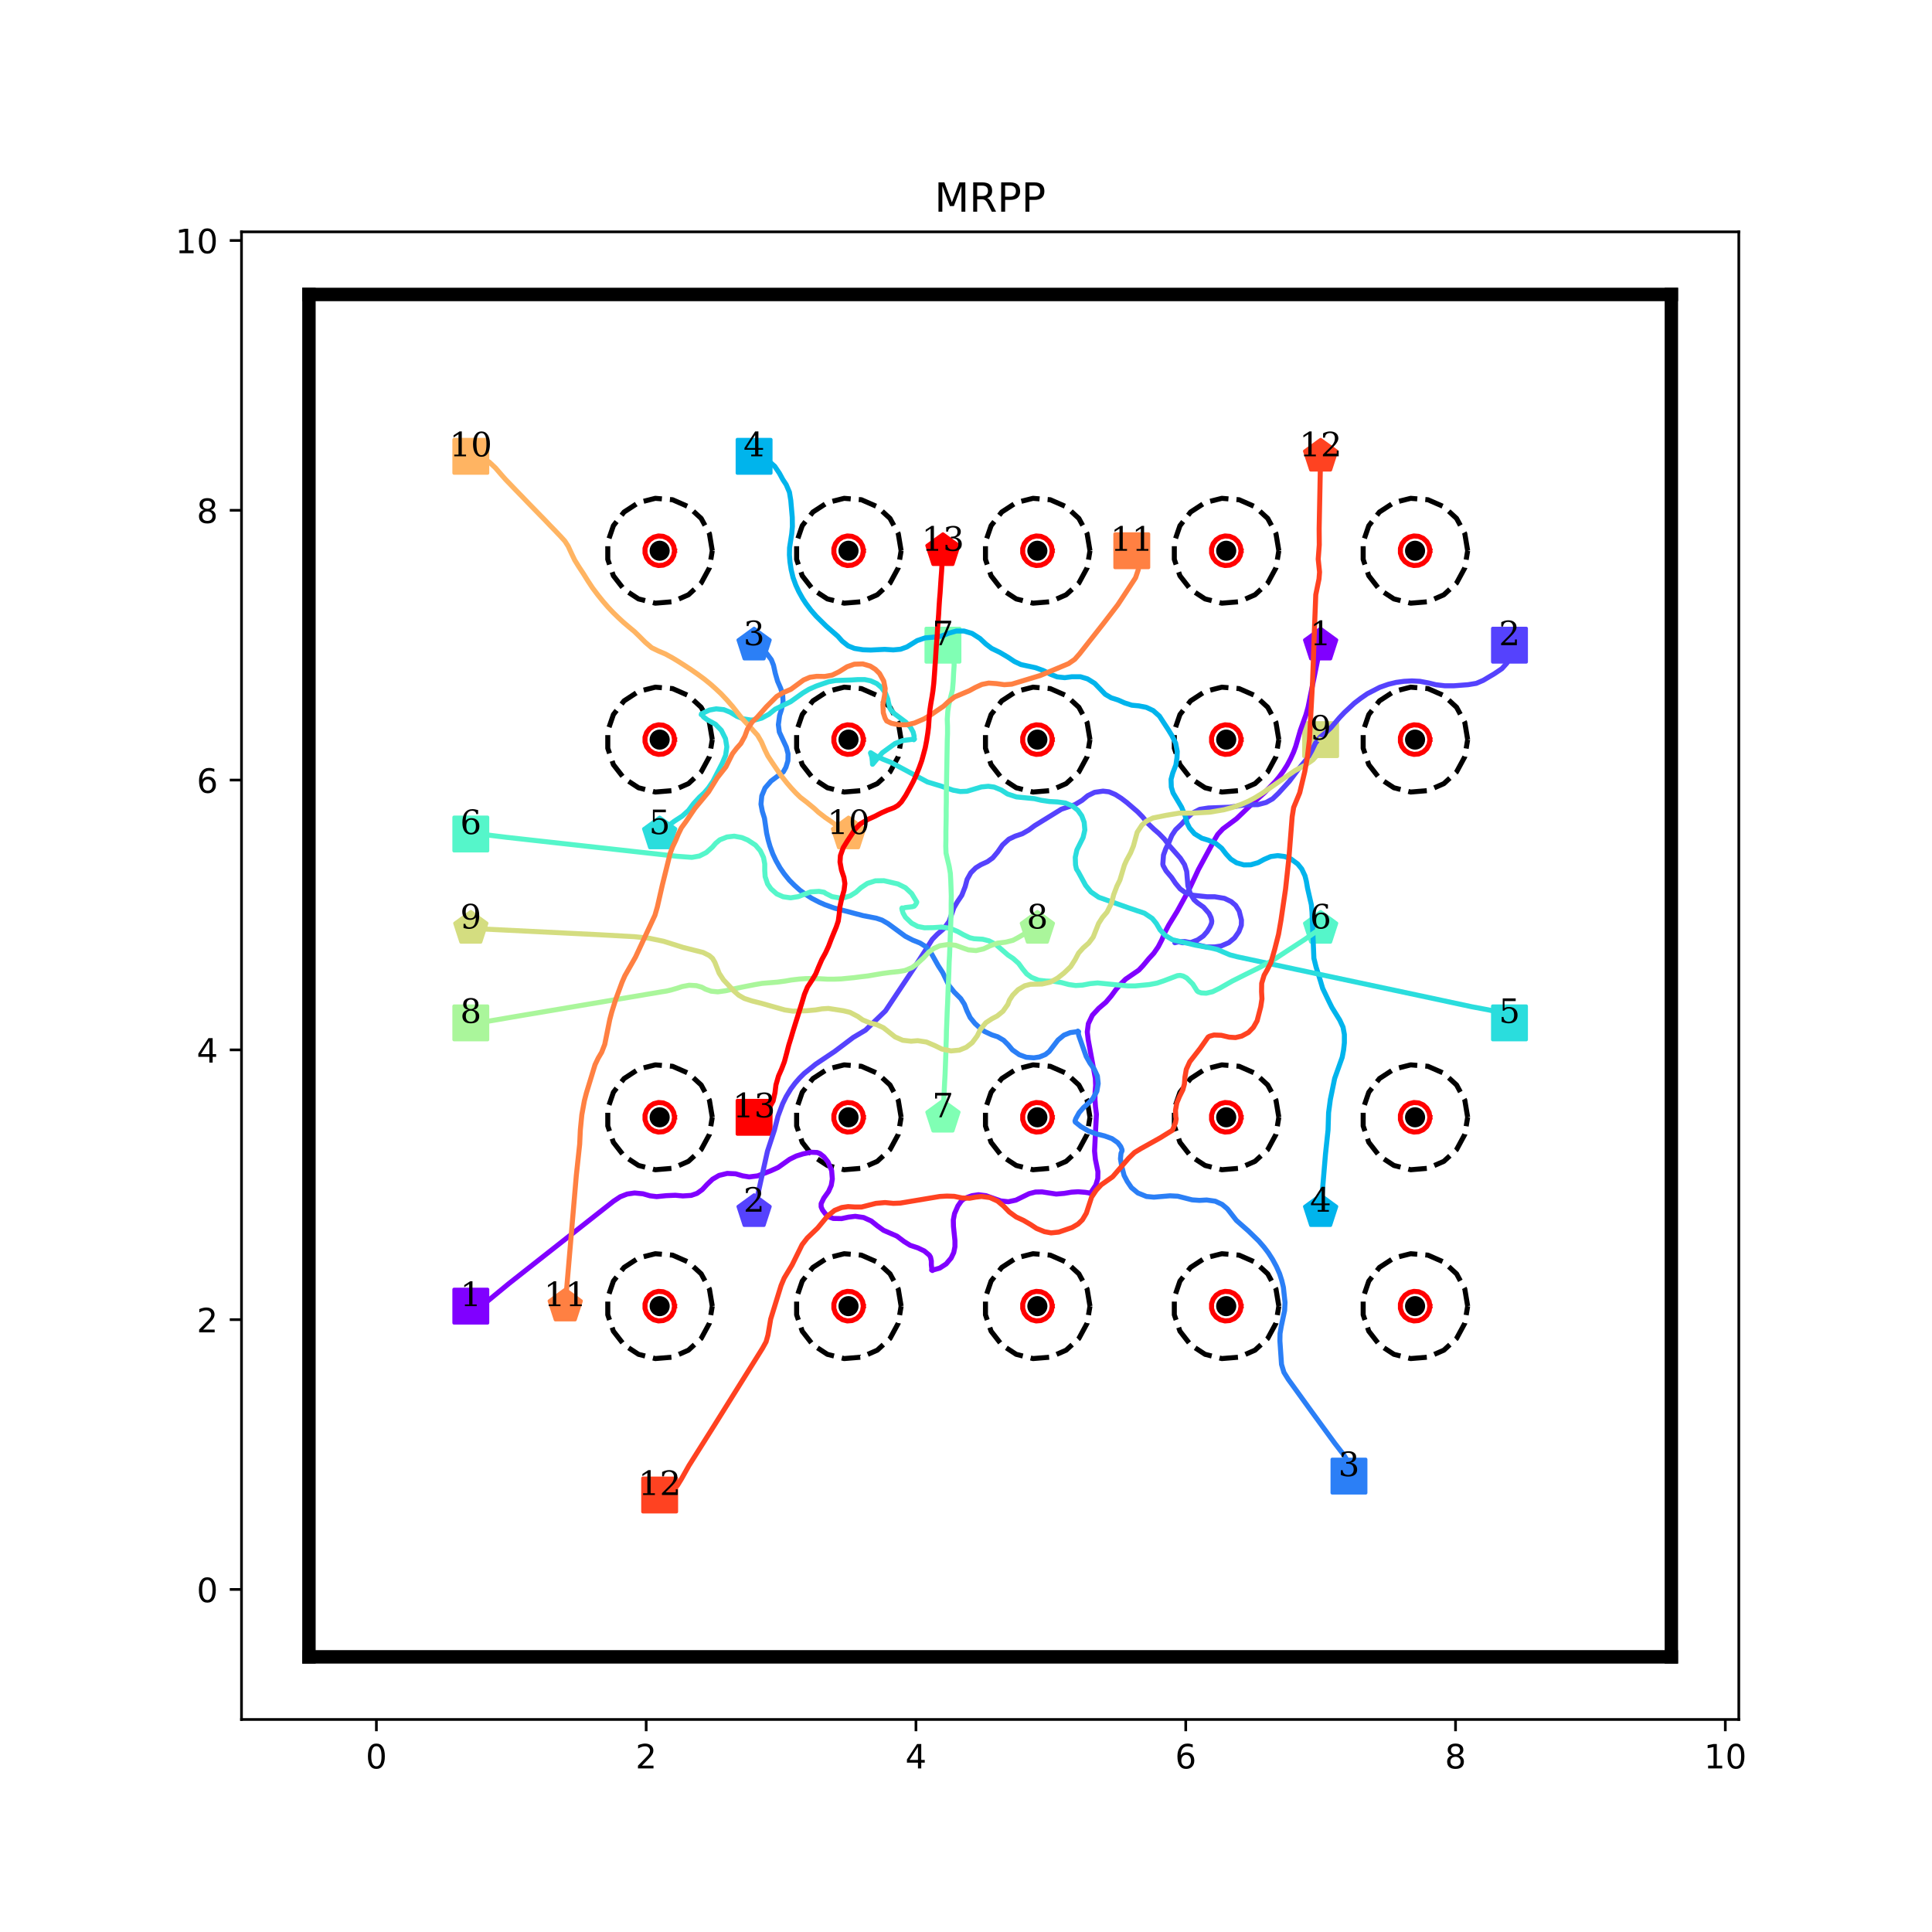 <?xml version="1.0" encoding="utf-8" standalone="no"?>
<!DOCTYPE svg PUBLIC "-//W3C//DTD SVG 1.1//EN"
  "http://www.w3.org/Graphics/SVG/1.1/DTD/svg11.dtd">
<!-- Created with matplotlib (http://matplotlib.org/) -->
<svg height="576pt" version="1.1" viewBox="0 0 576 576" width="576pt" xmlns="http://www.w3.org/2000/svg" xmlns:xlink="http://www.w3.org/1999/xlink">
 <defs>
  <style type="text/css">
*{stroke-linecap:butt;stroke-linejoin:round;}
  </style>
 </defs>
 <g id="figure_1">
  <g id="patch_1">
   <path d="M 0 576 
L 576 576 
L 576 0 
L 0 0 
z
" style="fill:#ffffff;"/>
  </g>
  <g id="axes_1">
   <g id="patch_2">
    <path d="M 72 512.64 
L 518.4 512.64 
L 518.4 69.12 
L 72 69.12 
z
" style="fill:#ffffff;"/>
   </g>
   <g id="matplotlib.axis_1">
    <g id="xtick_1">
     <g id="line2d_1">
      <defs>
       <path d="M 0 0 
L 0 3.5 
" id="m352b7d5e8f" style="stroke:#000000;stroke-width:0.8;"/>
      </defs>
      <g>
       <use style="stroke:#000000;stroke-width:0.8;" x="112.216" xlink:href="#m352b7d5e8f" y="512.64"/>
      </g>
     </g>
     <g id="text_1">
      <!-- 0 -->
      <defs>
       <path d="M 31.781 66.406 
Q 24.172 66.406 20.328 58.906 
Q 16.5 51.422 16.5 36.375 
Q 16.5 21.391 20.328 13.891 
Q 24.172 6.391 31.781 6.391 
Q 39.453 6.391 43.281 13.891 
Q 47.125 21.391 47.125 36.375 
Q 47.125 51.422 43.281 58.906 
Q 39.453 66.406 31.781 66.406 
z
M 31.781 74.219 
Q 44.047 74.219 50.516 64.516 
Q 56.984 54.828 56.984 36.375 
Q 56.984 17.969 50.516 8.266 
Q 44.047 -1.422 31.781 -1.422 
Q 19.531 -1.422 13.062 8.266 
Q 6.594 17.969 6.594 36.375 
Q 6.594 54.828 13.062 64.516 
Q 19.531 74.219 31.781 74.219 
z
" id="DejaVuSans-30"/>
      </defs>
      <g transform="translate(109.035 527.238)scale(0.1 -0.1)">
       <use xlink:href="#DejaVuSans-30"/>
      </g>
     </g>
    </g>
    <g id="xtick_2">
     <g id="line2d_2">
      <g>
       <use style="stroke:#000000;stroke-width:0.8;" x="192.649" xlink:href="#m352b7d5e8f" y="512.64"/>
      </g>
     </g>
     <g id="text_2">
      <!-- 2 -->
      <defs>
       <path d="M 19.188 8.297 
L 53.609 8.297 
L 53.609 0 
L 7.328 0 
L 7.328 8.297 
Q 12.938 14.109 22.625 23.891 
Q 32.328 33.688 34.812 36.531 
Q 39.547 41.844 41.422 45.531 
Q 43.312 49.219 43.312 52.781 
Q 43.312 58.594 39.234 62.25 
Q 35.156 65.922 28.609 65.922 
Q 23.969 65.922 18.812 64.312 
Q 13.672 62.703 7.812 59.422 
L 7.812 69.391 
Q 13.766 71.781 18.938 73 
Q 24.125 74.219 28.422 74.219 
Q 39.75 74.219 46.484 68.547 
Q 53.219 62.891 53.219 53.422 
Q 53.219 48.922 51.531 44.891 
Q 49.859 40.875 45.406 35.406 
Q 44.188 33.984 37.641 27.219 
Q 31.109 20.453 19.188 8.297 
z
" id="DejaVuSans-32"/>
      </defs>
      <g transform="translate(189.467 527.238)scale(0.1 -0.1)">
       <use xlink:href="#DejaVuSans-32"/>
      </g>
     </g>
    </g>
    <g id="xtick_3">
     <g id="line2d_3">
      <g>
       <use style="stroke:#000000;stroke-width:0.8;" x="273.081" xlink:href="#m352b7d5e8f" y="512.64"/>
      </g>
     </g>
     <g id="text_3">
      <!-- 4 -->
      <defs>
       <path d="M 37.797 64.312 
L 12.891 25.391 
L 37.797 25.391 
z
M 35.203 72.906 
L 47.609 72.906 
L 47.609 25.391 
L 58.016 25.391 
L 58.016 17.188 
L 47.609 17.188 
L 47.609 0 
L 37.797 0 
L 37.797 17.188 
L 4.891 17.188 
L 4.891 26.703 
z
" id="DejaVuSans-34"/>
      </defs>
      <g transform="translate(269.9 527.238)scale(0.1 -0.1)">
       <use xlink:href="#DejaVuSans-34"/>
      </g>
     </g>
    </g>
    <g id="xtick_4">
     <g id="line2d_4">
      <g>
       <use style="stroke:#000000;stroke-width:0.8;" x="353.514" xlink:href="#m352b7d5e8f" y="512.64"/>
      </g>
     </g>
     <g id="text_4">
      <!-- 6 -->
      <defs>
       <path d="M 33.016 40.375 
Q 26.375 40.375 22.484 35.828 
Q 18.609 31.297 18.609 23.391 
Q 18.609 15.531 22.484 10.953 
Q 26.375 6.391 33.016 6.391 
Q 39.656 6.391 43.531 10.953 
Q 47.406 15.531 47.406 23.391 
Q 47.406 31.297 43.531 35.828 
Q 39.656 40.375 33.016 40.375 
z
M 52.594 71.297 
L 52.594 62.312 
Q 48.875 64.062 45.094 64.984 
Q 41.312 65.922 37.594 65.922 
Q 27.828 65.922 22.672 59.328 
Q 17.531 52.734 16.797 39.406 
Q 19.672 43.656 24.016 45.922 
Q 28.375 48.188 33.594 48.188 
Q 44.578 48.188 50.953 41.516 
Q 57.328 34.859 57.328 23.391 
Q 57.328 12.156 50.688 5.359 
Q 44.047 -1.422 33.016 -1.422 
Q 20.359 -1.422 13.672 8.266 
Q 6.984 17.969 6.984 36.375 
Q 6.984 53.656 15.188 63.938 
Q 23.391 74.219 37.203 74.219 
Q 40.922 74.219 44.703 73.484 
Q 48.484 72.75 52.594 71.297 
z
" id="DejaVuSans-36"/>
      </defs>
      <g transform="translate(350.332 527.238)scale(0.1 -0.1)">
       <use xlink:href="#DejaVuSans-36"/>
      </g>
     </g>
    </g>
    <g id="xtick_5">
     <g id="line2d_5">
      <g>
       <use style="stroke:#000000;stroke-width:0.8;" x="433.946" xlink:href="#m352b7d5e8f" y="512.64"/>
      </g>
     </g>
     <g id="text_5">
      <!-- 8 -->
      <defs>
       <path d="M 31.781 34.625 
Q 24.75 34.625 20.719 30.859 
Q 16.703 27.094 16.703 20.516 
Q 16.703 13.922 20.719 10.156 
Q 24.75 6.391 31.781 6.391 
Q 38.812 6.391 42.859 10.172 
Q 46.922 13.969 46.922 20.516 
Q 46.922 27.094 42.891 30.859 
Q 38.875 34.625 31.781 34.625 
z
M 21.922 38.812 
Q 15.578 40.375 12.031 44.719 
Q 8.5 49.078 8.5 55.328 
Q 8.5 64.062 14.719 69.141 
Q 20.953 74.219 31.781 74.219 
Q 42.672 74.219 48.875 69.141 
Q 55.078 64.062 55.078 55.328 
Q 55.078 49.078 51.531 44.719 
Q 48 40.375 41.703 38.812 
Q 48.828 37.156 52.797 32.312 
Q 56.781 27.484 56.781 20.516 
Q 56.781 9.906 50.312 4.234 
Q 43.844 -1.422 31.781 -1.422 
Q 19.734 -1.422 13.25 4.234 
Q 6.781 9.906 6.781 20.516 
Q 6.781 27.484 10.781 32.312 
Q 14.797 37.156 21.922 38.812 
z
M 18.312 54.391 
Q 18.312 48.734 21.844 45.562 
Q 25.391 42.391 31.781 42.391 
Q 38.141 42.391 41.719 45.562 
Q 45.312 48.734 45.312 54.391 
Q 45.312 60.062 41.719 63.234 
Q 38.141 66.406 31.781 66.406 
Q 25.391 66.406 21.844 63.234 
Q 18.312 60.062 18.312 54.391 
z
" id="DejaVuSans-38"/>
      </defs>
      <g transform="translate(430.765 527.238)scale(0.1 -0.1)">
       <use xlink:href="#DejaVuSans-38"/>
      </g>
     </g>
    </g>
    <g id="xtick_6">
     <g id="line2d_6">
      <g>
       <use style="stroke:#000000;stroke-width:0.8;" x="514.378" xlink:href="#m352b7d5e8f" y="512.64"/>
      </g>
     </g>
     <g id="text_6">
      <!-- 10 -->
      <defs>
       <path d="M 12.406 8.297 
L 28.516 8.297 
L 28.516 63.922 
L 10.984 60.406 
L 10.984 69.391 
L 28.422 72.906 
L 38.281 72.906 
L 38.281 8.297 
L 54.391 8.297 
L 54.391 0 
L 12.406 0 
z
" id="DejaVuSans-31"/>
      </defs>
      <g transform="translate(508.016 527.238)scale(0.1 -0.1)">
       <use xlink:href="#DejaVuSans-31"/>
       <use x="63.623" xlink:href="#DejaVuSans-30"/>
      </g>
     </g>
    </g>
   </g>
   <g id="matplotlib.axis_2">
    <g id="ytick_1">
     <g id="line2d_7">
      <defs>
       <path d="M 0 0 
L -3.5 0 
" id="m8a5e596173" style="stroke:#000000;stroke-width:0.8;"/>
      </defs>
      <g>
       <use style="stroke:#000000;stroke-width:0.8;" x="72" xlink:href="#m8a5e596173" y="473.864"/>
      </g>
     </g>
     <g id="text_7">
      <!-- 0 -->
      <g transform="translate(58.638 477.663)scale(0.1 -0.1)">
       <use xlink:href="#DejaVuSans-30"/>
      </g>
     </g>
    </g>
    <g id="ytick_2">
     <g id="line2d_8">
      <g>
       <use style="stroke:#000000;stroke-width:0.8;" x="72" xlink:href="#m8a5e596173" y="393.431"/>
      </g>
     </g>
     <g id="text_8">
      <!-- 2 -->
      <g transform="translate(58.638 397.231)scale(0.1 -0.1)">
       <use xlink:href="#DejaVuSans-32"/>
      </g>
     </g>
    </g>
    <g id="ytick_3">
     <g id="line2d_9">
      <g>
       <use style="stroke:#000000;stroke-width:0.8;" x="72" xlink:href="#m8a5e596173" y="312.999"/>
      </g>
     </g>
     <g id="text_9">
      <!-- 4 -->
      <g transform="translate(58.638 316.798)scale(0.1 -0.1)">
       <use xlink:href="#DejaVuSans-34"/>
      </g>
     </g>
    </g>
    <g id="ytick_4">
     <g id="line2d_10">
      <g>
       <use style="stroke:#000000;stroke-width:0.8;" x="72" xlink:href="#m8a5e596173" y="232.566"/>
      </g>
     </g>
     <g id="text_10">
      <!-- 6 -->
      <g transform="translate(58.638 236.366)scale(0.1 -0.1)">
       <use xlink:href="#DejaVuSans-36"/>
      </g>
     </g>
    </g>
    <g id="ytick_5">
     <g id="line2d_11">
      <g>
       <use style="stroke:#000000;stroke-width:0.8;" x="72" xlink:href="#m8a5e596173" y="152.134"/>
      </g>
     </g>
     <g id="text_11">
      <!-- 8 -->
      <g transform="translate(58.638 155.933)scale(0.1 -0.1)">
       <use xlink:href="#DejaVuSans-38"/>
      </g>
     </g>
    </g>
    <g id="ytick_6">
     <g id="line2d_12">
      <g>
       <use style="stroke:#000000;stroke-width:0.8;" x="72" xlink:href="#m8a5e596173" y="71.702"/>
      </g>
     </g>
     <g id="text_12">
      <!-- 10 -->
      <g transform="translate(52.275 75.501)scale(0.1 -0.1)">
       <use xlink:href="#DejaVuSans-31"/>
       <use x="63.623" xlink:href="#DejaVuSans-30"/>
      </g>
     </g>
    </g>
   </g>
   <g id="line2d_13">
    <path clip-path="url(#p300bb9f232)" d="M 140.368 389.41 
" style="fill:none;stroke:#1f77b4;stroke-linecap:square;stroke-width:1.5;"/>
    <defs>
     <path d="M -5 5 
L 5 5 
L 5 -5 
L -5 -5 
z
" id="m875d077677" style="stroke:#8000ff;stroke-linejoin:miter;"/>
    </defs>
    <g clip-path="url(#p300bb9f232)">
     <use style="fill:#8000ff;stroke:#8000ff;stroke-linejoin:miter;" x="140.368" xlink:href="#m875d077677" y="389.41"/>
    </g>
   </g>
   <g id="line2d_14">
    <path clip-path="url(#p300bb9f232)" d="M 393.73 192.35 
" style="fill:none;stroke:#ff7f0e;stroke-linecap:square;stroke-width:1.5;"/>
    <defs>
     <path d="M 0 -5 
L -4.755 -1.545 
L -2.939 4.045 
L 2.939 4.045 
L 4.755 -1.545 
z
" id="mc60394292f" style="stroke:#8000ff;stroke-linejoin:miter;"/>
    </defs>
    <g clip-path="url(#p300bb9f232)">
     <use style="fill:#8000ff;stroke:#8000ff;stroke-linejoin:miter;" x="393.73" xlink:href="#mc60394292f" y="192.35"/>
    </g>
   </g>
   <g id="line2d_15">
    <path clip-path="url(#p300bb9f232)" d="M 450.032 192.35 
" style="fill:none;stroke:#2ca02c;stroke-linecap:square;stroke-width:1.5;"/>
    <defs>
     <path d="M -5 5 
L 5 5 
L 5 -5 
L -5 -5 
z
" id="m8dca819189" style="stroke:#5542fd;stroke-linejoin:miter;"/>
    </defs>
    <g clip-path="url(#p300bb9f232)">
     <use style="fill:#5542fd;stroke:#5542fd;stroke-linejoin:miter;" x="450.032" xlink:href="#m8dca819189" y="192.35"/>
    </g>
   </g>
   <g id="line2d_16">
    <path clip-path="url(#p300bb9f232)" d="M 224.822 361.258 
" style="fill:none;stroke:#d62728;stroke-linecap:square;stroke-width:1.5;"/>
    <defs>
     <path d="M 0 -5 
L -4.755 -1.545 
L -2.939 4.045 
L 2.939 4.045 
L 4.755 -1.545 
z
" id="m09b9b94ffc" style="stroke:#5542fd;stroke-linejoin:miter;"/>
    </defs>
    <g clip-path="url(#p300bb9f232)">
     <use style="fill:#5542fd;stroke:#5542fd;stroke-linejoin:miter;" x="224.822" xlink:href="#m09b9b94ffc" y="361.258"/>
    </g>
   </g>
   <g id="line2d_17">
    <path clip-path="url(#p300bb9f232)" d="M 402.175 440.082 
" style="fill:none;stroke:#9467bd;stroke-linecap:square;stroke-width:1.5;"/>
    <defs>
     <path d="M -5 5 
L 5 5 
L 5 -5 
L -5 -5 
z
" id="m83ef9df9c3" style="stroke:#2b7ff6;stroke-linejoin:miter;"/>
    </defs>
    <g clip-path="url(#p300bb9f232)">
     <use style="fill:#2b7ff6;stroke:#2b7ff6;stroke-linejoin:miter;" x="402.175" xlink:href="#m83ef9df9c3" y="440.082"/>
    </g>
   </g>
   <g id="line2d_18">
    <path clip-path="url(#p300bb9f232)" d="M 224.822 192.35 
" style="fill:none;stroke:#8c564b;stroke-linecap:square;stroke-width:1.5;"/>
    <defs>
     <path d="M 0 -5 
L -4.755 -1.545 
L -2.939 4.045 
L 2.939 4.045 
L 4.755 -1.545 
z
" id="m095794a32c" style="stroke:#2b7ff6;stroke-linejoin:miter;"/>
    </defs>
    <g clip-path="url(#p300bb9f232)">
     <use style="fill:#2b7ff6;stroke:#2b7ff6;stroke-linejoin:miter;" x="224.822" xlink:href="#m095794a32c" y="192.35"/>
    </g>
   </g>
   <g id="line2d_19">
    <path clip-path="url(#p300bb9f232)" d="M 224.822 136.048 
" style="fill:none;stroke:#e377c2;stroke-linecap:square;stroke-width:1.5;"/>
    <defs>
     <path d="M -5 5 
L 5 5 
L 5 -5 
L -5 -5 
z
" id="m154e2d5768" style="stroke:#00b4ec;stroke-linejoin:miter;"/>
    </defs>
    <g clip-path="url(#p300bb9f232)">
     <use style="fill:#00b4ec;stroke:#00b4ec;stroke-linejoin:miter;" x="224.822" xlink:href="#m154e2d5768" y="136.048"/>
    </g>
   </g>
   <g id="line2d_20">
    <path clip-path="url(#p300bb9f232)" d="M 393.73 361.258 
" style="fill:none;stroke:#7f7f7f;stroke-linecap:square;stroke-width:1.5;"/>
    <defs>
     <path d="M 0 -5 
L -4.755 -1.545 
L -2.939 4.045 
L 2.939 4.045 
L 4.755 -1.545 
z
" id="mec8387c918" style="stroke:#00b4ec;stroke-linejoin:miter;"/>
    </defs>
    <g clip-path="url(#p300bb9f232)">
     <use style="fill:#00b4ec;stroke:#00b4ec;stroke-linejoin:miter;" x="393.73" xlink:href="#mec8387c918" y="361.258"/>
    </g>
   </g>
   <g id="line2d_21">
    <path clip-path="url(#p300bb9f232)" d="M 450.032 304.956 
" style="fill:none;stroke:#bcbd22;stroke-linecap:square;stroke-width:1.5;"/>
    <defs>
     <path d="M -5 5 
L 5 5 
L 5 -5 
L -5 -5 
z
" id="m1130bff364" style="stroke:#2adddd;stroke-linejoin:miter;"/>
    </defs>
    <g clip-path="url(#p300bb9f232)">
     <use style="fill:#2adddd;stroke:#2adddd;stroke-linejoin:miter;" x="450.032" xlink:href="#m1130bff364" y="304.956"/>
    </g>
   </g>
   <g id="line2d_22">
    <path clip-path="url(#p300bb9f232)" d="M 196.67 248.653 
" style="fill:none;stroke:#17becf;stroke-linecap:square;stroke-width:1.5;"/>
    <defs>
     <path d="M 0 -5 
L -4.755 -1.545 
L -2.939 4.045 
L 2.939 4.045 
L 4.755 -1.545 
z
" id="m4212e03842" style="stroke:#2adddd;stroke-linejoin:miter;"/>
    </defs>
    <g clip-path="url(#p300bb9f232)">
     <use style="fill:#2adddd;stroke:#2adddd;stroke-linejoin:miter;" x="196.67" xlink:href="#m4212e03842" y="248.653"/>
    </g>
   </g>
   <g id="line2d_23">
    <path clip-path="url(#p300bb9f232)" d="M 140.368 248.653 
" style="fill:none;stroke:#1f77b4;stroke-linecap:square;stroke-width:1.5;"/>
    <defs>
     <path d="M -5 5 
L 5 5 
L 5 -5 
L -5 -5 
z
" id="mc609ea45b3" style="stroke:#55f6ca;stroke-linejoin:miter;"/>
    </defs>
    <g clip-path="url(#p300bb9f232)">
     <use style="fill:#55f6ca;stroke:#55f6ca;stroke-linejoin:miter;" x="140.368" xlink:href="#mc609ea45b3" y="248.653"/>
    </g>
   </g>
   <g id="line2d_24">
    <path clip-path="url(#p300bb9f232)" d="M 393.73 276.804 
" style="fill:none;stroke:#ff7f0e;stroke-linecap:square;stroke-width:1.5;"/>
    <defs>
     <path d="M 0 -5 
L -4.755 -1.545 
L -2.939 4.045 
L 2.939 4.045 
L 4.755 -1.545 
z
" id="m9a4b767244" style="stroke:#55f6ca;stroke-linejoin:miter;"/>
    </defs>
    <g clip-path="url(#p300bb9f232)">
     <use style="fill:#55f6ca;stroke:#55f6ca;stroke-linejoin:miter;" x="393.73" xlink:href="#m9a4b767244" y="276.804"/>
    </g>
   </g>
   <g id="line2d_25">
    <path clip-path="url(#p300bb9f232)" d="M 281.124 192.35 
" style="fill:none;stroke:#2ca02c;stroke-linecap:square;stroke-width:1.5;"/>
    <defs>
     <path d="M -5 5 
L 5 5 
L 5 -5 
L -5 -5 
z
" id="m9657c6d21d" style="stroke:#80ffb4;stroke-linejoin:miter;"/>
    </defs>
    <g clip-path="url(#p300bb9f232)">
     <use style="fill:#80ffb4;stroke:#80ffb4;stroke-linejoin:miter;" x="281.124" xlink:href="#m9657c6d21d" y="192.35"/>
    </g>
   </g>
   <g id="line2d_26">
    <path clip-path="url(#p300bb9f232)" d="M 281.124 333.107 
" style="fill:none;stroke:#d62728;stroke-linecap:square;stroke-width:1.5;"/>
    <defs>
     <path d="M 0 -5 
L -4.755 -1.545 
L -2.939 4.045 
L 2.939 4.045 
L 4.755 -1.545 
z
" id="m199fbf6e7b" style="stroke:#80ffb4;stroke-linejoin:miter;"/>
    </defs>
    <g clip-path="url(#p300bb9f232)">
     <use style="fill:#80ffb4;stroke:#80ffb4;stroke-linejoin:miter;" x="281.124" xlink:href="#m199fbf6e7b" y="333.107"/>
    </g>
   </g>
   <g id="line2d_27">
    <path clip-path="url(#p300bb9f232)" d="M 140.368 304.956 
" style="fill:none;stroke:#9467bd;stroke-linecap:square;stroke-width:1.5;"/>
    <defs>
     <path d="M -5 5 
L 5 5 
L 5 -5 
L -5 -5 
z
" id="m1da9dbb188" style="stroke:#aaf69b;stroke-linejoin:miter;"/>
    </defs>
    <g clip-path="url(#p300bb9f232)">
     <use style="fill:#aaf69b;stroke:#aaf69b;stroke-linejoin:miter;" x="140.368" xlink:href="#m1da9dbb188" y="304.956"/>
    </g>
   </g>
   <g id="line2d_28">
    <path clip-path="url(#p300bb9f232)" d="M 309.276 276.804 
" style="fill:none;stroke:#8c564b;stroke-linecap:square;stroke-width:1.5;"/>
    <defs>
     <path d="M 0 -5 
L -4.755 -1.545 
L -2.939 4.045 
L 2.939 4.045 
L 4.755 -1.545 
z
" id="m4d4de5497b" style="stroke:#aaf69b;stroke-linejoin:miter;"/>
    </defs>
    <g clip-path="url(#p300bb9f232)">
     <use style="fill:#aaf69b;stroke:#aaf69b;stroke-linejoin:miter;" x="309.276" xlink:href="#m4d4de5497b" y="276.804"/>
    </g>
   </g>
   <g id="line2d_29">
    <path clip-path="url(#p300bb9f232)" d="M 393.73 220.502 
" style="fill:none;stroke:#e377c2;stroke-linecap:square;stroke-width:1.5;"/>
    <defs>
     <path d="M -5 5 
L 5 5 
L 5 -5 
L -5 -5 
z
" id="m14a08aeb25" style="stroke:#d4dd80;stroke-linejoin:miter;"/>
    </defs>
    <g clip-path="url(#p300bb9f232)">
     <use style="fill:#d4dd80;stroke:#d4dd80;stroke-linejoin:miter;" x="393.73" xlink:href="#m14a08aeb25" y="220.502"/>
    </g>
   </g>
   <g id="line2d_30">
    <path clip-path="url(#p300bb9f232)" d="M 140.368 276.804 
" style="fill:none;stroke:#7f7f7f;stroke-linecap:square;stroke-width:1.5;"/>
    <defs>
     <path d="M 0 -5 
L -4.755 -1.545 
L -2.939 4.045 
L 2.939 4.045 
L 4.755 -1.545 
z
" id="m03d8b27102" style="stroke:#d4dd80;stroke-linejoin:miter;"/>
    </defs>
    <g clip-path="url(#p300bb9f232)">
     <use style="fill:#d4dd80;stroke:#d4dd80;stroke-linejoin:miter;" x="140.368" xlink:href="#m03d8b27102" y="276.804"/>
    </g>
   </g>
   <g id="line2d_31">
    <path clip-path="url(#p300bb9f232)" d="M 140.368 136.048 
" style="fill:none;stroke:#bcbd22;stroke-linecap:square;stroke-width:1.5;"/>
    <defs>
     <path d="M -5 5 
L 5 5 
L 5 -5 
L -5 -5 
z
" id="m7d8bebd0fe" style="stroke:#ffb462;stroke-linejoin:miter;"/>
    </defs>
    <g clip-path="url(#p300bb9f232)">
     <use style="fill:#ffb462;stroke:#ffb462;stroke-linejoin:miter;" x="140.368" xlink:href="#m7d8bebd0fe" y="136.048"/>
    </g>
   </g>
   <g id="line2d_32">
    <path clip-path="url(#p300bb9f232)" d="M 252.973 248.653 
" style="fill:none;stroke:#17becf;stroke-linecap:square;stroke-width:1.5;"/>
    <defs>
     <path d="M 0 -5 
L -4.755 -1.545 
L -2.939 4.045 
L 2.939 4.045 
L 4.755 -1.545 
z
" id="md7f52568c1" style="stroke:#ffb462;stroke-linejoin:miter;"/>
    </defs>
    <g clip-path="url(#p300bb9f232)">
     <use style="fill:#ffb462;stroke:#ffb462;stroke-linejoin:miter;" x="252.973" xlink:href="#md7f52568c1" y="248.653"/>
    </g>
   </g>
   <g id="line2d_33">
    <path clip-path="url(#p300bb9f232)" d="M 337.427 164.199 
" style="fill:none;stroke:#1f77b4;stroke-linecap:square;stroke-width:1.5;"/>
    <defs>
     <path d="M -5 5 
L 5 5 
L 5 -5 
L -5 -5 
z
" id="m2c6deed7bc" style="stroke:#ff8042;stroke-linejoin:miter;"/>
    </defs>
    <g clip-path="url(#p300bb9f232)">
     <use style="fill:#ff8042;stroke:#ff8042;stroke-linejoin:miter;" x="337.427" xlink:href="#m2c6deed7bc" y="164.199"/>
    </g>
   </g>
   <g id="line2d_34">
    <path clip-path="url(#p300bb9f232)" d="M 168.519 389.41 
" style="fill:none;stroke:#ff7f0e;stroke-linecap:square;stroke-width:1.5;"/>
    <defs>
     <path d="M 0 -5 
L -4.755 -1.545 
L -2.939 4.045 
L 2.939 4.045 
L 4.755 -1.545 
z
" id="mad945e1365" style="stroke:#ff8042;stroke-linejoin:miter;"/>
    </defs>
    <g clip-path="url(#p300bb9f232)">
     <use style="fill:#ff8042;stroke:#ff8042;stroke-linejoin:miter;" x="168.519" xlink:href="#mad945e1365" y="389.41"/>
    </g>
   </g>
   <g id="line2d_35">
    <path clip-path="url(#p300bb9f232)" d="M 196.67 445.712 
" style="fill:none;stroke:#2ca02c;stroke-linecap:square;stroke-width:1.5;"/>
    <defs>
     <path d="M -5 5 
L 5 5 
L 5 -5 
L -5 -5 
z
" id="m0733603820" style="stroke:#ff4221;stroke-linejoin:miter;"/>
    </defs>
    <g clip-path="url(#p300bb9f232)">
     <use style="fill:#ff4221;stroke:#ff4221;stroke-linejoin:miter;" x="196.67" xlink:href="#m0733603820" y="445.712"/>
    </g>
   </g>
   <g id="line2d_36">
    <path clip-path="url(#p300bb9f232)" d="M 393.73 136.048 
" style="fill:none;stroke:#d62728;stroke-linecap:square;stroke-width:1.5;"/>
    <defs>
     <path d="M 0 -5 
L -4.755 -1.545 
L -2.939 4.045 
L 2.939 4.045 
L 4.755 -1.545 
z
" id="m1025784c51" style="stroke:#ff4221;stroke-linejoin:miter;"/>
    </defs>
    <g clip-path="url(#p300bb9f232)">
     <use style="fill:#ff4221;stroke:#ff4221;stroke-linejoin:miter;" x="393.73" xlink:href="#m1025784c51" y="136.048"/>
    </g>
   </g>
   <g id="line2d_37">
    <path clip-path="url(#p300bb9f232)" d="M 224.822 333.107 
" style="fill:none;stroke:#9467bd;stroke-linecap:square;stroke-width:1.5;"/>
    <defs>
     <path d="M -5 5 
L 5 5 
L 5 -5 
L -5 -5 
z
" id="md6650e8d23" style="stroke:#ff0000;stroke-linejoin:miter;"/>
    </defs>
    <g clip-path="url(#p300bb9f232)">
     <use style="fill:#ff0000;stroke:#ff0000;stroke-linejoin:miter;" x="224.822" xlink:href="#md6650e8d23" y="333.107"/>
    </g>
   </g>
   <g id="line2d_38">
    <path clip-path="url(#p300bb9f232)" d="M 281.124 164.199 
" style="fill:none;stroke:#8c564b;stroke-linecap:square;stroke-width:1.5;"/>
    <defs>
     <path d="M 0 -5 
L -4.755 -1.545 
L -2.939 4.045 
L 2.939 4.045 
L 4.755 -1.545 
z
" id="md857d45c5c" style="stroke:#ff0000;stroke-linejoin:miter;"/>
    </defs>
    <g clip-path="url(#p300bb9f232)">
     <use style="fill:#ff0000;stroke:#ff0000;stroke-linejoin:miter;" x="281.124" xlink:href="#md857d45c5c" y="164.199"/>
    </g>
   </g>
   <g id="line2d_39">
    <defs>
     <path d="M 0 2.5 
C 0.663 2.5 1.299 2.237 1.768 1.768 
C 2.237 1.299 2.5 0.663 2.5 0 
C 2.5 -0.663 2.237 -1.299 1.768 -1.768 
C 1.299 -2.237 0.663 -2.5 0 -2.5 
C -0.663 -2.5 -1.299 -2.237 -1.768 -1.768 
C -2.237 -1.299 -2.5 -0.663 -2.5 0 
C -2.5 0.663 -2.237 1.299 -1.768 1.768 
C -1.299 2.237 -0.663 2.5 0 2.5 
z
" id="m2a02466fc2" style="stroke:#000000;"/>
    </defs>
    <g clip-path="url(#p300bb9f232)">
     <use style="stroke:#000000;" x="196.67" xlink:href="#m2a02466fc2" y="389.41"/>
     <use style="stroke:#000000;" x="196.67" xlink:href="#m2a02466fc2" y="333.107"/>
     <use style="stroke:#000000;" x="252.973" xlink:href="#m2a02466fc2" y="389.41"/>
     <use style="stroke:#000000;" x="252.973" xlink:href="#m2a02466fc2" y="333.107"/>
     <use style="stroke:#000000;" x="309.276" xlink:href="#m2a02466fc2" y="389.41"/>
     <use style="stroke:#000000;" x="309.276" xlink:href="#m2a02466fc2" y="333.107"/>
     <use style="stroke:#000000;" x="365.578" xlink:href="#m2a02466fc2" y="389.41"/>
     <use style="stroke:#000000;" x="365.578" xlink:href="#m2a02466fc2" y="333.107"/>
     <use style="stroke:#000000;" x="421.881" xlink:href="#m2a02466fc2" y="389.41"/>
     <use style="stroke:#000000;" x="421.881" xlink:href="#m2a02466fc2" y="333.107"/>
     <use style="stroke:#000000;" x="196.67" xlink:href="#m2a02466fc2" y="220.502"/>
     <use style="stroke:#000000;" x="196.67" xlink:href="#m2a02466fc2" y="164.199"/>
     <use style="stroke:#000000;" x="252.973" xlink:href="#m2a02466fc2" y="220.502"/>
     <use style="stroke:#000000;" x="252.973" xlink:href="#m2a02466fc2" y="164.199"/>
     <use style="stroke:#000000;" x="309.276" xlink:href="#m2a02466fc2" y="220.502"/>
     <use style="stroke:#000000;" x="309.276" xlink:href="#m2a02466fc2" y="164.199"/>
     <use style="stroke:#000000;" x="365.578" xlink:href="#m2a02466fc2" y="220.502"/>
     <use style="stroke:#000000;" x="365.578" xlink:href="#m2a02466fc2" y="164.199"/>
     <use style="stroke:#000000;" x="421.881" xlink:href="#m2a02466fc2" y="220.502"/>
     <use style="stroke:#000000;" x="421.881" xlink:href="#m2a02466fc2" y="164.199"/>
    </g>
   </g>
   <g id="line2d_40">
    <path clip-path="url(#p300bb9f232)" d="M 212.355 389.41 
L 211.505 384.317 
L 209.047 379.776 
L 205.249 376.279 
L 200.521 374.205 
L 195.375 373.779 
L 190.37 375.046 
L 186.048 377.87 
L 182.876 381.945 
L 181.2 386.828 
L 181.2 391.991 
L 182.876 396.875 
L 186.048 400.949 
L 190.37 403.773 
L 195.375 405.04 
L 200.521 404.614 
L 205.249 402.54 
L 209.047 399.043 
L 211.505 394.502 
L 212.355 389.41 
" style="fill:none;stroke:#000000;stroke-dasharray:5.55,2.4;stroke-dashoffset:0;stroke-width:1.5;"/>
   </g>
   <g id="line2d_41">
    <path clip-path="url(#p300bb9f232)" d="M 201.094 389.41 
L 200.854 387.973 
L 200.161 386.693 
L 199.09 385.706 
L 197.756 385.121 
L 196.305 385.001 
L 194.893 385.359 
L 193.674 386.155 
L 192.78 387.304 
L 192.307 388.682 
L 192.307 390.138 
L 192.78 391.515 
L 193.674 392.664 
L 194.893 393.461 
L 196.305 393.818 
L 197.756 393.698 
L 199.09 393.113 
L 200.161 392.127 
L 200.854 390.846 
L 201.094 389.41 
" style="fill:none;stroke:#ff0000;stroke-linecap:square;stroke-width:1.5;"/>
   </g>
   <g id="line2d_42">
    <path clip-path="url(#p300bb9f232)" d="M 212.355 333.107 
L 211.505 328.014 
L 209.047 323.474 
L 205.249 319.977 
L 200.521 317.903 
L 195.375 317.476 
L 190.37 318.744 
L 186.048 321.568 
L 182.876 325.642 
L 181.2 330.525 
L 181.2 335.689 
L 182.876 340.572 
L 186.048 344.646 
L 190.37 347.47 
L 195.375 348.738 
L 200.521 348.311 
L 205.249 346.237 
L 209.047 342.741 
L 211.505 338.2 
L 212.355 333.107 
" style="fill:none;stroke:#000000;stroke-dasharray:5.55,2.4;stroke-dashoffset:0;stroke-width:1.5;"/>
   </g>
   <g id="line2d_43">
    <path clip-path="url(#p300bb9f232)" d="M 201.094 333.107 
L 200.854 331.671 
L 200.161 330.39 
L 199.09 329.404 
L 197.756 328.819 
L 196.305 328.698 
L 194.893 329.056 
L 193.674 329.852 
L 192.78 331.002 
L 192.307 332.379 
L 192.307 333.835 
L 192.78 335.213 
L 193.674 336.362 
L 194.893 337.158 
L 196.305 337.516 
L 197.756 337.395 
L 199.09 336.81 
L 200.161 335.824 
L 200.854 334.543 
L 201.094 333.107 
" style="fill:none;stroke:#ff0000;stroke-linecap:square;stroke-width:1.5;"/>
   </g>
   <g id="line2d_44">
    <path clip-path="url(#p300bb9f232)" d="M 268.657 389.41 
L 267.807 384.317 
L 265.35 379.776 
L 261.551 376.279 
L 256.823 374.205 
L 251.678 373.779 
L 246.673 375.046 
L 242.35 377.87 
L 239.179 381.945 
L 237.503 386.828 
L 237.503 391.991 
L 239.179 396.875 
L 242.35 400.949 
L 246.673 403.773 
L 251.678 405.04 
L 256.823 404.614 
L 261.551 402.54 
L 265.35 399.043 
L 267.807 394.502 
L 268.657 389.41 
" style="fill:none;stroke:#000000;stroke-dasharray:5.55,2.4;stroke-dashoffset:0;stroke-width:1.5;"/>
   </g>
   <g id="line2d_45">
    <path clip-path="url(#p300bb9f232)" d="M 257.397 389.41 
L 257.157 387.973 
L 256.464 386.693 
L 255.393 385.706 
L 254.059 385.121 
L 252.608 385.001 
L 251.196 385.359 
L 249.977 386.155 
L 249.082 387.304 
L 248.61 388.682 
L 248.61 390.138 
L 249.082 391.515 
L 249.977 392.664 
L 251.196 393.461 
L 252.608 393.818 
L 254.059 393.698 
L 255.393 393.113 
L 256.464 392.127 
L 257.157 390.846 
L 257.397 389.41 
" style="fill:none;stroke:#ff0000;stroke-linecap:square;stroke-width:1.5;"/>
   </g>
   <g id="line2d_46">
    <path clip-path="url(#p300bb9f232)" d="M 268.657 333.107 
L 267.807 328.014 
L 265.35 323.474 
L 261.551 319.977 
L 256.823 317.903 
L 251.678 317.476 
L 246.673 318.744 
L 242.35 321.568 
L 239.179 325.642 
L 237.503 330.525 
L 237.503 335.689 
L 239.179 340.572 
L 242.35 344.646 
L 246.673 347.47 
L 251.678 348.738 
L 256.823 348.311 
L 261.551 346.237 
L 265.35 342.741 
L 267.807 338.2 
L 268.657 333.107 
" style="fill:none;stroke:#000000;stroke-dasharray:5.55,2.4;stroke-dashoffset:0;stroke-width:1.5;"/>
   </g>
   <g id="line2d_47">
    <path clip-path="url(#p300bb9f232)" d="M 257.397 333.107 
L 257.157 331.671 
L 256.464 330.39 
L 255.393 329.404 
L 254.059 328.819 
L 252.608 328.698 
L 251.196 329.056 
L 249.977 329.852 
L 249.082 331.002 
L 248.61 332.379 
L 248.61 333.835 
L 249.082 335.213 
L 249.977 336.362 
L 251.196 337.158 
L 252.608 337.516 
L 254.059 337.395 
L 255.393 336.81 
L 256.464 335.824 
L 257.157 334.543 
L 257.397 333.107 
" style="fill:none;stroke:#ff0000;stroke-linecap:square;stroke-width:1.5;"/>
   </g>
   <g id="line2d_48">
    <path clip-path="url(#p300bb9f232)" d="M 324.96 389.41 
L 324.11 384.317 
L 321.653 379.776 
L 317.854 376.279 
L 313.126 374.205 
L 307.98 373.779 
L 302.975 375.046 
L 298.653 377.87 
L 295.482 381.945 
L 293.805 386.828 
L 293.805 391.991 
L 295.482 396.875 
L 298.653 400.949 
L 302.975 403.773 
L 307.98 405.04 
L 313.126 404.614 
L 317.854 402.54 
L 321.653 399.043 
L 324.11 394.502 
L 324.96 389.41 
" style="fill:none;stroke:#000000;stroke-dasharray:5.55,2.4;stroke-dashoffset:0;stroke-width:1.5;"/>
   </g>
   <g id="line2d_49">
    <path clip-path="url(#p300bb9f232)" d="M 313.699 389.41 
L 313.46 387.973 
L 312.767 386.693 
L 311.695 385.706 
L 310.362 385.121 
L 308.91 385.001 
L 307.499 385.359 
L 306.28 386.155 
L 305.385 387.304 
L 304.912 388.682 
L 304.912 390.138 
L 305.385 391.515 
L 306.28 392.664 
L 307.499 393.461 
L 308.91 393.818 
L 310.362 393.698 
L 311.695 393.113 
L 312.767 392.127 
L 313.46 390.846 
L 313.699 389.41 
" style="fill:none;stroke:#ff0000;stroke-linecap:square;stroke-width:1.5;"/>
   </g>
   <g id="line2d_50">
    <path clip-path="url(#p300bb9f232)" d="M 324.96 333.107 
L 324.11 328.014 
L 321.653 323.474 
L 317.854 319.977 
L 313.126 317.903 
L 307.98 317.476 
L 302.975 318.744 
L 298.653 321.568 
L 295.482 325.642 
L 293.805 330.525 
L 293.805 335.689 
L 295.482 340.572 
L 298.653 344.646 
L 302.975 347.47 
L 307.98 348.738 
L 313.126 348.311 
L 317.854 346.237 
L 321.653 342.741 
L 324.11 338.2 
L 324.96 333.107 
" style="fill:none;stroke:#000000;stroke-dasharray:5.55,2.4;stroke-dashoffset:0;stroke-width:1.5;"/>
   </g>
   <g id="line2d_51">
    <path clip-path="url(#p300bb9f232)" d="M 313.699 333.107 
L 313.46 331.671 
L 312.767 330.39 
L 311.695 329.404 
L 310.362 328.819 
L 308.91 328.698 
L 307.499 329.056 
L 306.28 329.852 
L 305.385 331.002 
L 304.912 332.379 
L 304.912 333.835 
L 305.385 335.213 
L 306.28 336.362 
L 307.499 337.158 
L 308.91 337.516 
L 310.362 337.395 
L 311.695 336.81 
L 312.767 335.824 
L 313.46 334.543 
L 313.699 333.107 
" style="fill:none;stroke:#ff0000;stroke-linecap:square;stroke-width:1.5;"/>
   </g>
   <g id="line2d_52">
    <path clip-path="url(#p300bb9f232)" d="M 381.263 389.41 
L 380.413 384.317 
L 377.956 379.776 
L 374.157 376.279 
L 369.429 374.205 
L 364.283 373.779 
L 359.278 375.046 
L 354.956 377.87 
L 351.784 381.945 
L 350.108 386.828 
L 350.108 391.991 
L 351.784 396.875 
L 354.956 400.949 
L 359.278 403.773 
L 364.283 405.04 
L 369.429 404.614 
L 374.157 402.54 
L 377.956 399.043 
L 380.413 394.502 
L 381.263 389.41 
" style="fill:none;stroke:#000000;stroke-dasharray:5.55,2.4;stroke-dashoffset:0;stroke-width:1.5;"/>
   </g>
   <g id="line2d_53">
    <path clip-path="url(#p300bb9f232)" d="M 370.002 389.41 
L 369.762 387.973 
L 369.069 386.693 
L 367.998 385.706 
L 366.664 385.121 
L 365.213 385.001 
L 363.801 385.359 
L 362.582 386.155 
L 361.688 387.304 
L 361.215 388.682 
L 361.215 390.138 
L 361.688 391.515 
L 362.582 392.664 
L 363.801 393.461 
L 365.213 393.818 
L 366.664 393.698 
L 367.998 393.113 
L 369.069 392.127 
L 369.762 390.846 
L 370.002 389.41 
" style="fill:none;stroke:#ff0000;stroke-linecap:square;stroke-width:1.5;"/>
   </g>
   <g id="line2d_54">
    <path clip-path="url(#p300bb9f232)" d="M 381.263 333.107 
L 380.413 328.014 
L 377.956 323.474 
L 374.157 319.977 
L 369.429 317.903 
L 364.283 317.476 
L 359.278 318.744 
L 354.956 321.568 
L 351.784 325.642 
L 350.108 330.525 
L 350.108 335.689 
L 351.784 340.572 
L 354.956 344.646 
L 359.278 347.47 
L 364.283 348.738 
L 369.429 348.311 
L 374.157 346.237 
L 377.956 342.741 
L 380.413 338.2 
L 381.263 333.107 
" style="fill:none;stroke:#000000;stroke-dasharray:5.55,2.4;stroke-dashoffset:0;stroke-width:1.5;"/>
   </g>
   <g id="line2d_55">
    <path clip-path="url(#p300bb9f232)" d="M 370.002 333.107 
L 369.762 331.671 
L 369.069 330.39 
L 367.998 329.404 
L 366.664 328.819 
L 365.213 328.698 
L 363.801 329.056 
L 362.582 329.852 
L 361.688 331.002 
L 361.215 332.379 
L 361.215 333.835 
L 361.688 335.213 
L 362.582 336.362 
L 363.801 337.158 
L 365.213 337.516 
L 366.664 337.395 
L 367.998 336.81 
L 369.069 335.824 
L 369.762 334.543 
L 370.002 333.107 
" style="fill:none;stroke:#ff0000;stroke-linecap:square;stroke-width:1.5;"/>
   </g>
   <g id="line2d_56">
    <path clip-path="url(#p300bb9f232)" d="M 437.565 389.41 
L 436.716 384.317 
L 434.258 379.776 
L 430.46 376.279 
L 425.731 374.205 
L 420.586 373.779 
L 415.581 375.046 
L 411.258 377.87 
L 408.087 381.945 
L 406.411 386.828 
L 406.411 391.991 
L 408.087 396.875 
L 411.258 400.949 
L 415.581 403.773 
L 420.586 405.04 
L 425.731 404.614 
L 430.46 402.54 
L 434.258 399.043 
L 436.716 394.502 
L 437.565 389.41 
" style="fill:none;stroke:#000000;stroke-dasharray:5.55,2.4;stroke-dashoffset:0;stroke-width:1.5;"/>
   </g>
   <g id="line2d_57">
    <path clip-path="url(#p300bb9f232)" d="M 426.305 389.41 
L 426.065 387.973 
L 425.372 386.693 
L 424.301 385.706 
L 422.967 385.121 
L 421.516 385.001 
L 420.104 385.359 
L 418.885 386.155 
L 417.99 387.304 
L 417.518 388.682 
L 417.518 390.138 
L 417.99 391.515 
L 418.885 392.664 
L 420.104 393.461 
L 421.516 393.818 
L 422.967 393.698 
L 424.301 393.113 
L 425.372 392.127 
L 426.065 390.846 
L 426.305 389.41 
" style="fill:none;stroke:#ff0000;stroke-linecap:square;stroke-width:1.5;"/>
   </g>
   <g id="line2d_58">
    <path clip-path="url(#p300bb9f232)" d="M 437.565 333.107 
L 436.716 328.014 
L 434.258 323.474 
L 430.46 319.977 
L 425.731 317.903 
L 420.586 317.476 
L 415.581 318.744 
L 411.258 321.568 
L 408.087 325.642 
L 406.411 330.525 
L 406.411 335.689 
L 408.087 340.572 
L 411.258 344.646 
L 415.581 347.47 
L 420.586 348.738 
L 425.731 348.311 
L 430.46 346.237 
L 434.258 342.741 
L 436.716 338.2 
L 437.565 333.107 
" style="fill:none;stroke:#000000;stroke-dasharray:5.55,2.4;stroke-dashoffset:0;stroke-width:1.5;"/>
   </g>
   <g id="line2d_59">
    <path clip-path="url(#p300bb9f232)" d="M 426.305 333.107 
L 426.065 331.671 
L 425.372 330.39 
L 424.301 329.404 
L 422.967 328.819 
L 421.516 328.698 
L 420.104 329.056 
L 418.885 329.852 
L 417.99 331.002 
L 417.518 332.379 
L 417.518 333.835 
L 417.99 335.213 
L 418.885 336.362 
L 420.104 337.158 
L 421.516 337.516 
L 422.967 337.395 
L 424.301 336.81 
L 425.372 335.824 
L 426.065 334.543 
L 426.305 333.107 
" style="fill:none;stroke:#ff0000;stroke-linecap:square;stroke-width:1.5;"/>
   </g>
   <g id="line2d_60">
    <path clip-path="url(#p300bb9f232)" d="M 212.355 220.502 
L 211.505 215.409 
L 209.047 210.868 
L 205.249 207.371 
L 200.521 205.297 
L 195.375 204.871 
L 190.37 206.138 
L 186.048 208.962 
L 182.876 213.037 
L 181.2 217.92 
L 181.2 223.083 
L 182.876 227.967 
L 186.048 232.041 
L 190.37 234.865 
L 195.375 236.132 
L 200.521 235.706 
L 205.249 233.632 
L 209.047 230.135 
L 211.505 225.594 
L 212.355 220.502 
" style="fill:none;stroke:#000000;stroke-dasharray:5.55,2.4;stroke-dashoffset:0;stroke-width:1.5;"/>
   </g>
   <g id="line2d_61">
    <path clip-path="url(#p300bb9f232)" d="M 201.094 220.502 
L 200.854 219.065 
L 200.161 217.784 
L 199.09 216.798 
L 197.756 216.213 
L 196.305 216.093 
L 194.893 216.45 
L 193.674 217.247 
L 192.78 218.396 
L 192.307 219.773 
L 192.307 221.23 
L 192.78 222.607 
L 193.674 223.756 
L 194.893 224.553 
L 196.305 224.91 
L 197.756 224.79 
L 199.09 224.205 
L 200.161 223.219 
L 200.854 221.938 
L 201.094 220.502 
" style="fill:none;stroke:#ff0000;stroke-linecap:square;stroke-width:1.5;"/>
   </g>
   <g id="line2d_62">
    <path clip-path="url(#p300bb9f232)" d="M 212.355 164.199 
L 211.505 159.106 
L 209.047 154.565 
L 205.249 151.069 
L 200.521 148.995 
L 195.375 148.568 
L 190.37 149.836 
L 186.048 152.66 
L 182.876 156.734 
L 181.2 161.617 
L 181.2 166.78 
L 182.876 171.664 
L 186.048 175.738 
L 190.37 178.562 
L 195.375 179.83 
L 200.521 179.403 
L 205.249 177.329 
L 209.047 173.832 
L 211.505 169.292 
L 212.355 164.199 
" style="fill:none;stroke:#000000;stroke-dasharray:5.55,2.4;stroke-dashoffset:0;stroke-width:1.5;"/>
   </g>
   <g id="line2d_63">
    <path clip-path="url(#p300bb9f232)" d="M 201.094 164.199 
L 200.854 162.763 
L 200.161 161.482 
L 199.09 160.495 
L 197.756 159.911 
L 196.305 159.79 
L 194.893 160.148 
L 193.674 160.944 
L 192.78 162.093 
L 192.307 163.471 
L 192.307 164.927 
L 192.78 166.304 
L 193.674 167.454 
L 194.893 168.25 
L 196.305 168.608 
L 197.756 168.487 
L 199.09 167.902 
L 200.161 166.916 
L 200.854 165.635 
L 201.094 164.199 
" style="fill:none;stroke:#ff0000;stroke-linecap:square;stroke-width:1.5;"/>
   </g>
   <g id="line2d_64">
    <path clip-path="url(#p300bb9f232)" d="M 268.657 220.502 
L 267.807 215.409 
L 265.35 210.868 
L 261.551 207.371 
L 256.823 205.297 
L 251.678 204.871 
L 246.673 206.138 
L 242.35 208.962 
L 239.179 213.037 
L 237.503 217.92 
L 237.503 223.083 
L 239.179 227.967 
L 242.35 232.041 
L 246.673 234.865 
L 251.678 236.132 
L 256.823 235.706 
L 261.551 233.632 
L 265.35 230.135 
L 267.807 225.594 
L 268.657 220.502 
" style="fill:none;stroke:#000000;stroke-dasharray:5.55,2.4;stroke-dashoffset:0;stroke-width:1.5;"/>
   </g>
   <g id="line2d_65">
    <path clip-path="url(#p300bb9f232)" d="M 257.397 220.502 
L 257.157 219.065 
L 256.464 217.784 
L 255.393 216.798 
L 254.059 216.213 
L 252.608 216.093 
L 251.196 216.45 
L 249.977 217.247 
L 249.082 218.396 
L 248.61 219.773 
L 248.61 221.23 
L 249.082 222.607 
L 249.977 223.756 
L 251.196 224.553 
L 252.608 224.91 
L 254.059 224.79 
L 255.393 224.205 
L 256.464 223.219 
L 257.157 221.938 
L 257.397 220.502 
" style="fill:none;stroke:#ff0000;stroke-linecap:square;stroke-width:1.5;"/>
   </g>
   <g id="line2d_66">
    <path clip-path="url(#p300bb9f232)" d="M 268.657 164.199 
L 267.807 159.106 
L 265.35 154.565 
L 261.551 151.069 
L 256.823 148.995 
L 251.678 148.568 
L 246.673 149.836 
L 242.35 152.66 
L 239.179 156.734 
L 237.503 161.617 
L 237.503 166.78 
L 239.179 171.664 
L 242.35 175.738 
L 246.673 178.562 
L 251.678 179.83 
L 256.823 179.403 
L 261.551 177.329 
L 265.35 173.832 
L 267.807 169.292 
L 268.657 164.199 
" style="fill:none;stroke:#000000;stroke-dasharray:5.55,2.4;stroke-dashoffset:0;stroke-width:1.5;"/>
   </g>
   <g id="line2d_67">
    <path clip-path="url(#p300bb9f232)" d="M 257.397 164.199 
L 257.157 162.763 
L 256.464 161.482 
L 255.393 160.495 
L 254.059 159.911 
L 252.608 159.79 
L 251.196 160.148 
L 249.977 160.944 
L 249.082 162.093 
L 248.61 163.471 
L 248.61 164.927 
L 249.082 166.304 
L 249.977 167.454 
L 251.196 168.25 
L 252.608 168.608 
L 254.059 168.487 
L 255.393 167.902 
L 256.464 166.916 
L 257.157 165.635 
L 257.397 164.199 
" style="fill:none;stroke:#ff0000;stroke-linecap:square;stroke-width:1.5;"/>
   </g>
   <g id="line2d_68">
    <path clip-path="url(#p300bb9f232)" d="M 324.96 220.502 
L 324.11 215.409 
L 321.653 210.868 
L 317.854 207.371 
L 313.126 205.297 
L 307.98 204.871 
L 302.975 206.138 
L 298.653 208.962 
L 295.482 213.037 
L 293.805 217.92 
L 293.805 223.083 
L 295.482 227.967 
L 298.653 232.041 
L 302.975 234.865 
L 307.98 236.132 
L 313.126 235.706 
L 317.854 233.632 
L 321.653 230.135 
L 324.11 225.594 
L 324.96 220.502 
" style="fill:none;stroke:#000000;stroke-dasharray:5.55,2.4;stroke-dashoffset:0;stroke-width:1.5;"/>
   </g>
   <g id="line2d_69">
    <path clip-path="url(#p300bb9f232)" d="M 313.699 220.502 
L 313.46 219.065 
L 312.767 217.784 
L 311.695 216.798 
L 310.362 216.213 
L 308.91 216.093 
L 307.499 216.45 
L 306.28 217.247 
L 305.385 218.396 
L 304.912 219.773 
L 304.912 221.23 
L 305.385 222.607 
L 306.28 223.756 
L 307.499 224.553 
L 308.91 224.91 
L 310.362 224.79 
L 311.695 224.205 
L 312.767 223.219 
L 313.46 221.938 
L 313.699 220.502 
" style="fill:none;stroke:#ff0000;stroke-linecap:square;stroke-width:1.5;"/>
   </g>
   <g id="line2d_70">
    <path clip-path="url(#p300bb9f232)" d="M 324.96 164.199 
L 324.11 159.106 
L 321.653 154.565 
L 317.854 151.069 
L 313.126 148.995 
L 307.98 148.568 
L 302.975 149.836 
L 298.653 152.66 
L 295.482 156.734 
L 293.805 161.617 
L 293.805 166.78 
L 295.482 171.664 
L 298.653 175.738 
L 302.975 178.562 
L 307.98 179.83 
L 313.126 179.403 
L 317.854 177.329 
L 321.653 173.832 
L 324.11 169.292 
L 324.96 164.199 
" style="fill:none;stroke:#000000;stroke-dasharray:5.55,2.4;stroke-dashoffset:0;stroke-width:1.5;"/>
   </g>
   <g id="line2d_71">
    <path clip-path="url(#p300bb9f232)" d="M 313.699 164.199 
L 313.46 162.763 
L 312.767 161.482 
L 311.695 160.495 
L 310.362 159.911 
L 308.91 159.79 
L 307.499 160.148 
L 306.28 160.944 
L 305.385 162.093 
L 304.912 163.471 
L 304.912 164.927 
L 305.385 166.304 
L 306.28 167.454 
L 307.499 168.25 
L 308.91 168.608 
L 310.362 168.487 
L 311.695 167.902 
L 312.767 166.916 
L 313.46 165.635 
L 313.699 164.199 
" style="fill:none;stroke:#ff0000;stroke-linecap:square;stroke-width:1.5;"/>
   </g>
   <g id="line2d_72">
    <path clip-path="url(#p300bb9f232)" d="M 381.263 220.502 
L 380.413 215.409 
L 377.956 210.868 
L 374.157 207.371 
L 369.429 205.297 
L 364.283 204.871 
L 359.278 206.138 
L 354.956 208.962 
L 351.784 213.037 
L 350.108 217.92 
L 350.108 223.083 
L 351.784 227.967 
L 354.956 232.041 
L 359.278 234.865 
L 364.283 236.132 
L 369.429 235.706 
L 374.157 233.632 
L 377.956 230.135 
L 380.413 225.594 
L 381.263 220.502 
" style="fill:none;stroke:#000000;stroke-dasharray:5.55,2.4;stroke-dashoffset:0;stroke-width:1.5;"/>
   </g>
   <g id="line2d_73">
    <path clip-path="url(#p300bb9f232)" d="M 370.002 220.502 
L 369.762 219.065 
L 369.069 217.784 
L 367.998 216.798 
L 366.664 216.213 
L 365.213 216.093 
L 363.801 216.45 
L 362.582 217.247 
L 361.688 218.396 
L 361.215 219.773 
L 361.215 221.23 
L 361.688 222.607 
L 362.582 223.756 
L 363.801 224.553 
L 365.213 224.91 
L 366.664 224.79 
L 367.998 224.205 
L 369.069 223.219 
L 369.762 221.938 
L 370.002 220.502 
" style="fill:none;stroke:#ff0000;stroke-linecap:square;stroke-width:1.5;"/>
   </g>
   <g id="line2d_74">
    <path clip-path="url(#p300bb9f232)" d="M 381.263 164.199 
L 380.413 159.106 
L 377.956 154.565 
L 374.157 151.069 
L 369.429 148.995 
L 364.283 148.568 
L 359.278 149.836 
L 354.956 152.66 
L 351.784 156.734 
L 350.108 161.617 
L 350.108 166.78 
L 351.784 171.664 
L 354.956 175.738 
L 359.278 178.562 
L 364.283 179.83 
L 369.429 179.403 
L 374.157 177.329 
L 377.956 173.832 
L 380.413 169.292 
L 381.263 164.199 
" style="fill:none;stroke:#000000;stroke-dasharray:5.55,2.4;stroke-dashoffset:0;stroke-width:1.5;"/>
   </g>
   <g id="line2d_75">
    <path clip-path="url(#p300bb9f232)" d="M 370.002 164.199 
L 369.762 162.763 
L 369.069 161.482 
L 367.998 160.495 
L 366.664 159.911 
L 365.213 159.79 
L 363.801 160.148 
L 362.582 160.944 
L 361.688 162.093 
L 361.215 163.471 
L 361.215 164.927 
L 361.688 166.304 
L 362.582 167.454 
L 363.801 168.25 
L 365.213 168.608 
L 366.664 168.487 
L 367.998 167.902 
L 369.069 166.916 
L 369.762 165.635 
L 370.002 164.199 
" style="fill:none;stroke:#ff0000;stroke-linecap:square;stroke-width:1.5;"/>
   </g>
   <g id="line2d_76">
    <path clip-path="url(#p300bb9f232)" d="M 437.565 220.502 
L 436.716 215.409 
L 434.258 210.868 
L 430.46 207.371 
L 425.731 205.297 
L 420.586 204.871 
L 415.581 206.138 
L 411.258 208.962 
L 408.087 213.037 
L 406.411 217.92 
L 406.411 223.083 
L 408.087 227.967 
L 411.258 232.041 
L 415.581 234.865 
L 420.586 236.132 
L 425.731 235.706 
L 430.46 233.632 
L 434.258 230.135 
L 436.716 225.594 
L 437.565 220.502 
" style="fill:none;stroke:#000000;stroke-dasharray:5.55,2.4;stroke-dashoffset:0;stroke-width:1.5;"/>
   </g>
   <g id="line2d_77">
    <path clip-path="url(#p300bb9f232)" d="M 426.305 220.502 
L 426.065 219.065 
L 425.372 217.784 
L 424.301 216.798 
L 422.967 216.213 
L 421.516 216.093 
L 420.104 216.45 
L 418.885 217.247 
L 417.99 218.396 
L 417.518 219.773 
L 417.518 221.23 
L 417.99 222.607 
L 418.885 223.756 
L 420.104 224.553 
L 421.516 224.91 
L 422.967 224.79 
L 424.301 224.205 
L 425.372 223.219 
L 426.065 221.938 
L 426.305 220.502 
" style="fill:none;stroke:#ff0000;stroke-linecap:square;stroke-width:1.5;"/>
   </g>
   <g id="line2d_78">
    <path clip-path="url(#p300bb9f232)" d="M 437.565 164.199 
L 436.716 159.106 
L 434.258 154.565 
L 430.46 151.069 
L 425.731 148.995 
L 420.586 148.568 
L 415.581 149.836 
L 411.258 152.66 
L 408.087 156.734 
L 406.411 161.617 
L 406.411 166.78 
L 408.087 171.664 
L 411.258 175.738 
L 415.581 178.562 
L 420.586 179.83 
L 425.731 179.403 
L 430.46 177.329 
L 434.258 173.832 
L 436.716 169.292 
L 437.565 164.199 
" style="fill:none;stroke:#000000;stroke-dasharray:5.55,2.4;stroke-dashoffset:0;stroke-width:1.5;"/>
   </g>
   <g id="line2d_79">
    <path clip-path="url(#p300bb9f232)" d="M 426.305 164.199 
L 426.065 162.763 
L 425.372 161.482 
L 424.301 160.495 
L 422.967 159.911 
L 421.516 159.79 
L 420.104 160.148 
L 418.885 160.944 
L 417.99 162.093 
L 417.518 163.471 
L 417.518 164.927 
L 417.99 166.304 
L 418.885 167.454 
L 420.104 168.25 
L 421.516 168.608 
L 422.967 168.487 
L 424.301 167.902 
L 425.372 166.916 
L 426.065 165.635 
L 426.305 164.199 
" style="fill:none;stroke:#ff0000;stroke-linecap:square;stroke-width:1.5;"/>
   </g>
   <g id="line2d_80">
    <path clip-path="url(#p300bb9f232)" d="M 92.108 493.972 
L 92.108 87.788 
" style="fill:none;stroke:#000000;stroke-linecap:square;stroke-width:4;"/>
   </g>
   <g id="line2d_81">
    <path clip-path="url(#p300bb9f232)" d="M 92.108 87.788 
L 498.292 87.788 
" style="fill:none;stroke:#000000;stroke-linecap:square;stroke-width:4;"/>
   </g>
   <g id="line2d_82">
    <path clip-path="url(#p300bb9f232)" d="M 498.292 87.788 
L 498.292 493.972 
" style="fill:none;stroke:#000000;stroke-linecap:square;stroke-width:4;"/>
   </g>
   <g id="line2d_83">
    <path clip-path="url(#p300bb9f232)" d="M 498.292 493.972 
L 92.108 493.972 
" style="fill:none;stroke:#000000;stroke-linecap:square;stroke-width:4;"/>
   </g>
   <g id="line2d_84">
    <path clip-path="url(#p300bb9f232)" d="M 140.368 389.41 
L 141.091 389.41 
L 143.062 389.088 
L 145.153 388.083 
L 151.749 382.653 
L 182.916 358.122 
L 184.927 356.794 
L 186.978 355.99 
L 189.19 355.668 
L 191.683 355.91 
L 193.775 356.513 
L 195.786 356.754 
L 198.601 356.473 
L 201.335 356.352 
L 203.587 356.553 
L 206.081 356.392 
L 207.81 355.789 
L 209.379 354.663 
L 210.826 353.094 
L 212.435 351.566 
L 214.365 350.44 
L 216.819 349.837 
L 219.312 349.958 
L 221.403 350.561 
L 223.374 350.883 
L 225.907 350.561 
L 229.849 349.033 
L 231.98 348.067 
L 235.439 345.614 
L 237.409 344.649 
L 239.46 344.006 
L 241.793 343.523 
L 243.643 343.603 
L 244.447 343.925 
L 245.654 344.89 
L 246.86 346.419 
L 247.946 348.992 
L 248.147 351.486 
L 247.825 353.416 
L 247.021 355.226 
L 245.613 357.197 
L 244.809 358.845 
L 244.809 359.811 
L 245.211 360.736 
L 246.096 361.902 
L 247.142 362.787 
L 248.429 363.269 
L 250.922 363.309 
L 252.973 362.867 
L 254.984 362.626 
L 257.477 362.988 
L 259.77 364.033 
L 261.579 365.481 
L 263.429 366.808 
L 267.411 368.538 
L 269.542 370.146 
L 271.352 371.272 
L 273.644 372.036 
L 275.574 372.961 
L 277.062 374.208 
L 277.424 374.811 
L 277.666 375.937 
L 277.666 377.104 
L 277.786 378.149 
L 277.987 378.793 
L 277.827 378.632 
L 277.746 378.632 
L 278.309 378.592 
L 280.159 378.069 
L 282.09 376.822 
L 283.578 375.053 
L 284.342 373.444 
L 284.704 371.674 
L 284.704 369.905 
L 284.261 365.642 
L 284.221 363.712 
L 284.583 361.821 
L 285.588 359.529 
L 286.513 358.202 
L 287.076 357.639 
L 287.921 357.156 
L 289.811 356.473 
L 291.741 356.191 
L 293.953 356.473 
L 298.377 358.041 
L 300.629 358.282 
L 302.881 357.8 
L 306.822 355.869 
L 308.713 355.387 
L 310.683 355.347 
L 314.906 355.99 
L 317.279 355.789 
L 319.45 355.427 
L 321.421 355.306 
L 323.512 355.467 
L 325.121 355.709 
L 324.96 355.789 
L 325.362 355.347 
L 326.689 353.336 
L 327.293 351.365 
L 327.333 349.314 
L 326.569 345.614 
L 326.327 343.161 
L 326.569 338.255 
L 326.89 332.222 
L 326.609 330.01 
L 326.448 327.798 
L 326.488 325.627 
L 326.649 323.616 
L 326.569 321.525 
L 324.437 310.023 
L 324.156 307.65 
L 324.477 305.197 
L 325.684 302.663 
L 327.574 300.612 
L 329.706 298.803 
L 331.314 296.912 
L 332.641 295.103 
L 333.848 293.655 
L 335.577 291.926 
L 339.518 289.231 
L 340.765 287.904 
L 342.534 285.773 
L 343.982 284.204 
L 345.309 282.274 
L 346.395 280.182 
L 347.32 277.93 
L 348.446 275.799 
L 350.98 271.657 
L 354.318 265.584 
L 356.288 261.402 
L 357.294 259.23 
L 362.16 250.262 
L 363.045 248.774 
L 364.573 247.125 
L 368.635 244.109 
L 373.461 239.484 
L 377.04 236.266 
L 380.217 233.009 
L 381.383 231.601 
L 382.63 229.872 
L 383.756 228.102 
L 384.762 226.212 
L 385.646 224.282 
L 386.29 222.553 
L 387.697 217.686 
L 389.346 213.102 
L 389.99 210.81 
L 393.649 192.752 
L 393.649 192.752 
" style="fill:none;stroke:#8000ff;stroke-linecap:square;stroke-width:1.5;"/>
   </g>
   <g id="line2d_85">
    <path clip-path="url(#p300bb9f232)" d="M 450.032 192.35 
L 450.274 192.431 
L 450.354 192.511 
L 450.475 192.954 
L 450.555 194.16 
L 450.153 196.01 
L 449.268 197.699 
L 447.78 199.348 
L 445.568 200.836 
L 442.19 202.847 
L 440.139 203.731 
L 437.686 204.134 
L 433.463 204.455 
L 430.729 204.455 
L 428.034 204.134 
L 425.903 203.611 
L 423.329 203.128 
L 420.956 203.008 
L 418.583 203.128 
L 416.211 203.45 
L 413.918 204.013 
L 411.385 204.898 
L 407.645 206.828 
L 405.674 208.195 
L 403.784 209.643 
L 400.848 212.378 
L 399.4 213.906 
L 396.826 216.922 
L 395.258 218.41 
L 393.569 219.778 
L 392.161 221.587 
L 391.075 223.84 
L 389.869 225.971 
L 387.134 229.269 
L 384.4 232.928 
L 381.142 236.508 
L 379.413 238.157 
L 377.482 239.242 
L 375.029 239.886 
L 371.088 239.966 
L 366.704 240.65 
L 360.27 240.891 
L 357.696 241.293 
L 355.444 242.46 
L 353.916 243.867 
L 352.227 245.717 
L 350.497 247.366 
L 349.371 249.055 
L 348.486 251.187 
L 347.562 253.037 
L 346.878 254.927 
L 346.677 257.661 
L 346.797 258.104 
L 347.642 259.632 
L 349.331 261.643 
L 350.457 263.332 
L 351.865 265.021 
L 353.312 266.067 
L 355.725 266.911 
L 359.868 267.354 
L 362.16 267.354 
L 365.056 267.836 
L 367.066 268.801 
L 368.394 269.927 
L 369.439 271.616 
L 370.123 274.311 
L 370.083 275.879 
L 369.359 277.77 
L 368.072 279.619 
L 366.383 281.027 
L 364.05 282.032 
L 362.16 282.314 
L 359.667 282.314 
L 357.535 281.831 
L 355.283 281.107 
L 353.232 280.705 
L 351.462 280.746 
L 350.256 281.067 
L 350.336 280.987 
L 350.417 280.585 
L 350.296 280.424 
L 350.94 280.665 
L 352.589 281.067 
L 355.162 280.947 
L 357.053 280.223 
L 358.742 279.056 
L 359.908 277.729 
L 360.752 276.322 
L 361.195 275.276 
L 361.275 274.592 
L 361.074 273.627 
L 360.471 272.34 
L 358.822 270.45 
L 357.012 269.163 
L 356.007 268.278 
L 354.881 266.469 
L 354.157 264.096 
L 353.795 259.793 
L 353.152 257.782 
L 351.905 255.852 
L 348.688 252.192 
L 347.159 250.181 
L 345.51 248.492 
L 344.022 247.205 
L 342.213 245.476 
L 340.685 243.586 
L 339.197 242.058 
L 335.979 239.283 
L 334.29 237.996 
L 332.521 236.87 
L 330.63 236.065 
L 328.861 235.864 
L 326.327 236.226 
L 324.276 237.232 
L 322.627 238.599 
L 320.496 239.886 
L 316.434 241.253 
L 308.471 246.16 
L 306.742 247.446 
L 304.771 248.573 
L 302.64 249.296 
L 300.79 250.181 
L 298.9 251.91 
L 297.452 254.002 
L 295.964 255.771 
L 294.396 256.897 
L 292.385 257.822 
L 290.897 258.747 
L 289.449 260.195 
L 288.323 262.206 
L 287.76 264.337 
L 286.755 266.911 
L 285.427 268.882 
L 284.382 270.651 
L 282.934 274.753 
L 281.446 276.804 
L 279.395 278.574 
L 277.947 280.062 
L 275.695 283.641 
L 272.196 289.07 
L 263.992 301.376 
L 258.04 307.127 
L 254.381 309.299 
L 248.831 313.482 
L 243.241 317.222 
L 239.742 320.037 
L 238.415 321.364 
L 237.047 322.932 
L 235.76 324.662 
L 234.393 326.914 
L 233.347 329.045 
L 231.94 332.785 
L 230.894 336.887 
L 228.803 343.242 
L 226.873 351.888 
L 225.385 358.685 
L 224.862 361.057 
L 224.862 361.057 
" style="fill:none;stroke:#5542fd;stroke-linecap:square;stroke-width:1.5;"/>
   </g>
   <g id="line2d_86">
    <path clip-path="url(#p300bb9f232)" d="M 402.175 440.082 
L 402.014 440.122 
L 401.934 440.203 
L 402.175 439.801 
L 402.497 438.835 
L 402.457 437.549 
L 401.773 435.538 
L 400.607 433.728 
L 397.993 430.35 
L 390.874 420.618 
L 385.526 413.218 
L 384.118 411.287 
L 382.791 409.156 
L 382.067 406.783 
L 381.584 399.745 
L 381.625 397.574 
L 381.987 395.442 
L 382.992 390.697 
L 383.113 388.324 
L 382.63 383.82 
L 382.147 381.769 
L 381.504 379.758 
L 380.539 377.586 
L 379.413 375.495 
L 378.126 373.484 
L 376.839 371.795 
L 375.27 369.985 
L 372.214 367.009 
L 368.595 363.832 
L 365.94 360.414 
L 364.372 359.087 
L 362.321 358.122 
L 359.747 357.76 
L 357.616 357.88 
L 355.404 357.719 
L 351.141 356.634 
L 348.808 356.513 
L 344.022 356.915 
L 341.811 356.714 
L 339.237 355.668 
L 337.306 354.06 
L 336.06 352.21 
L 335.135 350.44 
L 334.451 347.786 
L 334.049 345.494 
L 334.21 343.845 
L 334.531 343.081 
L 334.491 342.719 
L 334.129 341.834 
L 333.245 340.668 
L 331.515 339.461 
L 329.303 338.657 
L 326.85 338.054 
L 324.558 337.209 
L 322.266 335.882 
L 320.576 334.515 
L 320.496 334.193 
L 320.737 333.509 
L 321.743 331.699 
L 323.03 330.211 
L 324.437 328.965 
L 325.805 327.557 
L 327.011 325.345 
L 327.413 323.053 
L 327.172 320.801 
L 326.207 318.71 
L 324.92 316.9 
L 323.834 314.97 
L 321.622 308.736 
L 321.341 307.409 
L 321.421 307.53 
L 321.582 307.61 
L 321.22 307.57 
L 319.088 307.851 
L 317.198 308.615 
L 315.429 310.063 
L 312.815 313.482 
L 311.648 314.406 
L 309.879 315.13 
L 308.23 315.372 
L 305.978 315.211 
L 303.887 314.447 
L 301.836 312.999 
L 300.589 311.511 
L 299.222 310.144 
L 297.452 309.098 
L 295.723 308.535 
L 293.471 307.489 
L 292.023 306.363 
L 290.656 305.117 
L 289.248 303.387 
L 288.283 301.376 
L 287.519 299.406 
L 286.433 297.717 
L 284.462 295.746 
L 282.894 293.776 
L 281.044 289.955 
L 279.717 287.904 
L 277.384 283.762 
L 276.017 282.234 
L 274.288 281.148 
L 272.076 280.263 
L 269.904 279.137 
L 264.756 275.357 
L 262.947 274.311 
L 261.258 273.748 
L 257.316 272.984 
L 248.75 270.732 
L 245.935 269.726 
L 244.206 268.962 
L 242.034 267.836 
L 240.224 266.67 
L 238.455 265.383 
L 236.846 263.935 
L 235.318 262.407 
L 233.79 260.517 
L 232.543 258.707 
L 231.337 256.576 
L 230.412 254.605 
L 229.567 252.313 
L 229.044 250.503 
L 228.562 248.412 
L 227.918 243.948 
L 227.275 241.897 
L 226.873 239.765 
L 227.114 237.272 
L 228.079 234.939 
L 229.889 232.848 
L 233.549 230.113 
L 234.313 228.746 
L 234.916 226.775 
L 234.956 224.765 
L 234.433 222.754 
L 232.342 218.25 
L 232.061 216.038 
L 232.422 213.303 
L 233.026 211.413 
L 233.468 209.322 
L 233.347 207.27 
L 232.784 205.3 
L 231.819 203.088 
L 231.136 200.715 
L 230.613 198.342 
L 229.969 196.694 
L 228.602 194.844 
L 226.712 193.476 
L 226.712 193.476 
" style="fill:none;stroke:#2b7ff6;stroke-linecap:square;stroke-width:1.5;"/>
   </g>
   <g id="line2d_87">
    <path clip-path="url(#p300bb9f232)" d="M 224.822 136.048 
L 225.465 136.088 
L 226.913 136.369 
L 229.085 137.375 
L 230.975 139.024 
L 232.382 141.115 
L 233.388 142.965 
L 234.393 144.493 
L 235.358 146.745 
L 235.76 149.198 
L 236.203 154.225 
L 236.243 156.96 
L 236.042 159.132 
L 235.398 163.314 
L 235.358 165.446 
L 235.519 167.537 
L 235.881 169.869 
L 236.444 172.202 
L 237.248 174.414 
L 238.133 176.344 
L 239.299 178.435 
L 240.305 179.964 
L 241.753 181.894 
L 243.321 183.704 
L 246.337 186.68 
L 249.796 189.696 
L 251.083 191.144 
L 252.852 192.551 
L 254.742 193.315 
L 257.276 193.718 
L 259.609 193.798 
L 263.751 193.597 
L 266.325 193.758 
L 268.496 193.557 
L 270.387 192.873 
L 273.443 190.983 
L 275.816 190.179 
L 278.189 189.978 
L 280.642 189.656 
L 282.854 188.771 
L 285.146 188.128 
L 287.398 188.128 
L 289.811 188.851 
L 292.144 190.339 
L 293.953 192.029 
L 295.642 193.315 
L 298.055 194.482 
L 300.509 195.93 
L 302.439 197.216 
L 304.41 198.141 
L 308.713 199.066 
L 311.045 199.911 
L 313.217 201.037 
L 315.187 201.801 
L 317.44 202.042 
L 319.571 201.761 
L 322.105 201.761 
L 324.236 202.404 
L 326.368 203.731 
L 329.504 206.989 
L 331.274 208.035 
L 333.285 208.678 
L 335.296 209.563 
L 337.427 210.246 
L 339.558 210.448 
L 341.77 210.89 
L 343.821 211.855 
L 345.671 213.504 
L 348.245 217.445 
L 349.331 219.215 
L 350.497 221.547 
L 350.98 224.041 
L 350.899 225.931 
L 350.578 228.062 
L 349.653 230.435 
L 349.13 232.365 
L 349.21 234.658 
L 349.733 236.387 
L 352.267 240.65 
L 353.312 243.184 
L 353.956 245.476 
L 354.64 246.843 
L 356.128 248.573 
L 358.299 249.9 
L 360.27 250.503 
L 362.482 251.468 
L 364.211 252.876 
L 365.538 254.605 
L 366.946 256.133 
L 368.635 257.219 
L 370.847 257.862 
L 372.898 257.822 
L 375.11 257.179 
L 376.879 256.214 
L 378.85 255.369 
L 380.901 255.088 
L 383.072 255.369 
L 384.882 256.093 
L 386.893 257.581 
L 388.099 259.069 
L 389.065 261.12 
L 389.467 262.729 
L 389.829 264.82 
L 390.955 269.726 
L 391.156 271.898 
L 391.719 285.692 
L 392.362 288.266 
L 393.649 292.368 
L 394.333 294.66 
L 396.263 298.682 
L 397.108 300.371 
L 399.44 304.151 
L 400.406 306.243 
L 400.808 308.414 
L 400.808 310.908 
L 400.566 313.079 
L 400.164 315.211 
L 397.912 321.525 
L 396.625 327.798 
L 396.102 331.74 
L 395.942 336.887 
L 395.178 344.046 
L 393.81 360.374 
L 393.81 360.374 
" style="fill:none;stroke:#00b4ec;stroke-linecap:square;stroke-width:1.5;"/>
   </g>
   <g id="line2d_88">
    <path clip-path="url(#p300bb9f232)" d="M 450.032 304.956 
L 449.791 305.036 
L 449.67 305.318 
L 449.63 304.996 
L 449.349 304.151 
L 448.665 303.186 
L 447.338 302.181 
L 445.408 301.457 
L 443.638 301.055 
L 438.893 300.17 
L 422.886 296.752 
L 386.169 288.95 
L 368.876 285.25 
L 366.704 284.687 
L 362.924 283.078 
L 360.873 282.595 
L 356.409 281.791 
L 349.572 280.182 
L 347.401 278.896 
L 345.872 277.247 
L 344.746 275.316 
L 343.54 273.828 
L 341.207 272.26 
L 336.663 270.732 
L 327.574 267.514 
L 325.242 265.906 
L 323.673 263.975 
L 321.461 259.914 
L 320.938 259.109 
L 320.657 257.862 
L 320.576 255.61 
L 321.059 253.398 
L 322.909 249.699 
L 323.432 247.446 
L 323.231 245.154 
L 322.507 243.224 
L 321.341 241.575 
L 319.732 240.288 
L 317.641 239.403 
L 315.228 239.082 
L 312.895 238.961 
L 310.442 238.599 
L 308.391 238.116 
L 303.042 237.594 
L 300.348 236.709 
L 298.538 235.542 
L 296.406 234.658 
L 294.637 234.416 
L 292.586 234.618 
L 288.283 235.904 
L 286.312 235.985 
L 284.141 235.583 
L 280.602 234.376 
L 276.499 233.13 
L 265.641 227.298 
L 263.389 226.413 
L 261.177 225.408 
L 259.568 224.403 
L 259.528 224.483 
L 259.93 225.69 
L 260.091 227.057 
L 260.131 227.861 
L 263.067 224.403 
L 266.848 221.668 
L 269.14 220.783 
L 272.639 220.341 
L 272.478 220.461 
L 272.438 220.542 
L 272.518 220.14 
L 272.518 219.416 
L 272.237 218.25 
L 271.432 216.802 
L 270.065 215.314 
L 266.566 212.7 
L 265.601 211.614 
L 265.279 211.051 
L 264.877 209.442 
L 264.676 208.397 
L 263.992 206.627 
L 262.786 204.978 
L 261.418 203.812 
L 259.568 202.967 
L 257.799 202.605 
L 255.748 202.605 
L 253.858 202.726 
L 249.112 202.887 
L 247.061 203.249 
L 243.361 204.536 
L 241.19 205.501 
L 239.38 206.587 
L 235.72 209.201 
L 231.136 211.413 
L 229.245 212.941 
L 227.074 214.107 
L 225.304 214.59 
L 223.816 214.67 
L 221.604 214.308 
L 219.754 213.584 
L 217.703 212.338 
L 215.813 211.574 
L 213.521 211.332 
L 211.51 211.694 
L 209.781 212.499 
L 209.057 213.062 
L 209.137 212.861 
L 209.137 212.78 
L 209.258 213.062 
L 209.741 213.745 
L 210.867 214.59 
L 213.28 215.917 
L 215.049 217.727 
L 216.296 220.22 
L 216.698 222.673 
L 216.336 225.167 
L 215.371 227.459 
L 212.556 232.928 
L 211.188 234.939 
L 209.942 236.387 
L 208.534 237.674 
L 206.765 239.604 
L 205.236 241.655 
L 203.386 243.304 
L 200.973 244.873 
L 199.526 245.999 
L 197.917 247.768 
L 197.917 247.768 
" style="fill:none;stroke:#2adddd;stroke-linecap:square;stroke-width:1.5;"/>
   </g>
   <g id="line2d_89">
    <path clip-path="url(#p300bb9f232)" d="M 140.368 248.653 
L 141.896 248.653 
L 144.59 248.854 
L 151.226 249.658 
L 201.858 255.289 
L 206.282 255.61 
L 208.534 255.208 
L 210.585 254.163 
L 212.355 252.594 
L 213.4 251.388 
L 214.607 250.382 
L 216.738 249.538 
L 218.91 249.296 
L 221.122 249.699 
L 222.891 250.422 
L 225.224 251.951 
L 226.672 253.64 
L 227.637 255.651 
L 227.999 257.581 
L 227.999 259.552 
L 228.119 261.361 
L 228.843 263.533 
L 229.849 264.981 
L 231.578 266.509 
L 233.468 267.354 
L 235.72 267.675 
L 238.013 267.313 
L 241.672 265.906 
L 244.166 265.745 
L 245.734 266.026 
L 246.096 266.308 
L 248.067 267.313 
L 250.319 267.715 
L 251.686 267.635 
L 253.496 267.072 
L 255.225 265.986 
L 256.633 264.699 
L 258.603 263.372 
L 260.976 262.608 
L 263.51 262.568 
L 267.692 263.533 
L 269.944 264.659 
L 271.794 266.388 
L 273.322 268.922 
L 273.322 269.043 
L 273.001 269.646 
L 272.558 270.169 
L 271.995 270.33 
L 269.904 270.571 
L 268.858 270.893 
L 268.899 270.812 
L 268.939 270.691 
L 268.939 271.254 
L 269.261 272.26 
L 269.944 273.466 
L 271.794 275.236 
L 273.604 276.201 
L 275.615 276.603 
L 278.229 276.563 
L 280.762 276.402 
L 283.256 276.764 
L 285.548 277.729 
L 287.197 278.654 
L 289.127 279.579 
L 290.374 279.861 
L 292.988 280.022 
L 294.878 280.504 
L 296.849 281.55 
L 300.509 284.727 
L 302.077 285.773 
L 303.686 287.22 
L 304.852 288.829 
L 306.099 290.357 
L 307.546 291.403 
L 309.678 292.247 
L 311.85 292.489 
L 314.262 292.569 
L 316.434 292.931 
L 318.686 293.534 
L 320.697 293.816 
L 322.748 293.695 
L 325.04 293.253 
L 327.252 293.052 
L 332.078 293.534 
L 336.301 293.936 
L 338.432 293.936 
L 342.655 293.534 
L 344.988 293.092 
L 346.998 292.408 
L 351.02 290.88 
L 351.865 290.8 
L 352.749 291.001 
L 353.795 291.564 
L 355.605 293.373 
L 356.892 295.424 
L 357.254 295.706 
L 358.138 296.028 
L 359.626 296.108 
L 361.517 295.666 
L 363.648 294.62 
L 367.388 292.489 
L 371.731 290.317 
L 375.793 288.306 
L 379.734 286.134 
L 383.274 283.802 
L 388.904 280.142 
L 392.443 277.689 
L 392.443 277.689 
" style="fill:none;stroke:#55f6ca;stroke-linecap:square;stroke-width:1.5;"/>
   </g>
   <g id="line2d_90">
    <path clip-path="url(#p300bb9f232)" d="M 281.124 192.35 
L 281.446 192.39 
L 282.21 192.672 
L 283.055 193.275 
L 283.939 194.602 
L 284.382 196.131 
L 284.462 198.383 
L 284.301 200.755 
L 284.181 203.168 
L 283.98 205.622 
L 283.417 207.874 
L 282.854 210.206 
L 282.572 212.056 
L 282.411 214.469 
L 282.492 216.601 
L 282.492 218.772 
L 282.411 220.904 
L 282.371 223.317 
L 282.331 225.488 
L 282.291 227.901 
L 282.25 230.033 
L 282.21 232.446 
L 282.17 234.577 
L 282.13 236.749 
L 282.13 239.162 
L 282.09 241.293 
L 282.09 243.425 
L 282.049 245.838 
L 282.009 247.969 
L 282.009 250.422 
L 281.969 252.272 
L 282.049 254.364 
L 282.532 256.415 
L 282.974 258.265 
L 283.336 260.396 
L 283.457 262.568 
L 283.537 264.699 
L 283.618 267.152 
L 283.578 269.565 
L 283.578 271.697 
L 283.497 274.11 
L 283.417 276.523 
L 283.336 278.413 
L 283.256 280.544 
L 283.175 282.716 
L 283.095 284.848 
L 282.974 286.979 
L 282.894 289.674 
L 282.813 291.805 
L 282.693 294.218 
L 282.612 296.631 
L 282.532 298.762 
L 282.411 301.175 
L 282.331 303.347 
L 282.25 305.478 
L 282.17 307.328 
L 282.13 309.5 
L 282.049 311.632 
L 282.009 313.763 
L 281.929 315.935 
L 281.848 318.066 
L 281.768 320.198 
L 281.647 322.369 
L 281.567 323.978 
L 281.446 326.391 
L 281.366 328.522 
L 281.245 330.413 
L 281.124 332.544 
" style="fill:none;stroke:#80ffb4;stroke-linecap:square;stroke-width:1.5;"/>
   </g>
   <g id="line2d_91">
    <path clip-path="url(#p300bb9f232)" d="M 140.368 304.956 
L 141.574 304.956 
L 143.826 304.755 
L 146.199 304.352 
L 148.572 303.95 
L 150.663 303.588 
L 152.513 303.267 
L 154.644 302.905 
L 157.258 302.462 
L 159.671 302.06 
L 162.044 301.658 
L 164.417 301.256 
L 166.79 300.854 
L 168.921 300.492 
L 171.294 300.09 
L 173.667 299.687 
L 176.039 299.285 
L 178.694 298.843 
L 181.066 298.441 
L 183.439 298.038 
L 185.812 297.636 
L 187.943 297.274 
L 190.598 296.832 
L 192.689 296.47 
L 195.102 296.068 
L 197.193 295.706 
L 198.762 295.465 
L 200.25 295.103 
L 201.898 294.62 
L 203.346 294.138 
L 205.478 293.735 
L 207.609 293.856 
L 209.178 294.298 
L 209.58 294.499 
L 210.304 294.902 
L 211.993 295.505 
L 214.003 295.706 
L 216.336 295.384 
L 218.588 294.861 
L 221.242 294.298 
L 223.052 293.936 
L 225.143 293.534 
L 227.235 293.172 
L 229.728 292.971 
L 231.739 292.81 
L 234.112 292.489 
L 235.962 292.167 
L 238.374 291.885 
L 240.265 291.765 
L 242.436 291.725 
L 244.528 291.805 
L 246.659 291.926 
L 248.71 291.926 
L 250.842 291.845 
L 252.45 291.684 
L 254.541 291.483 
L 256.391 291.242 
L 258.804 290.96 
L 260.896 290.598 
L 263.027 290.237 
L 265.4 289.915 
L 267.773 289.674 
L 269.783 289.352 
L 271.915 288.467 
L 273.403 287.341 
L 275.333 285.571 
L 276.861 283.923 
L 278.43 282.756 
L 280.199 281.952 
L 282.693 281.59 
L 284.905 281.831 
L 286.996 282.595 
L 288.725 283.199 
L 291.018 283.4 
L 293.27 282.877 
L 295.079 282.032 
L 297.372 281.188 
L 299.744 280.906 
L 301.997 280.343 
L 303.283 279.66 
L 305.294 278.493 
L 307.587 277.568 
" style="fill:none;stroke:#aaf69b;stroke-linecap:square;stroke-width:1.5;"/>
   </g>
   <g id="line2d_92">
    <path clip-path="url(#p300bb9f232)" d="M 393.73 220.502 
L 393.891 220.542 
L 394.092 220.783 
L 394.132 221.306 
L 393.73 222.995 
L 392.765 225.006 
L 391.478 226.494 
L 389.427 227.942 
L 386.008 229.792 
L 376.316 236.508 
L 374.024 237.915 
L 372.093 238.921 
L 370.083 239.805 
L 367.549 240.69 
L 364.935 241.414 
L 360.672 242.138 
L 355.806 242.419 
L 351.583 242.419 
L 347.722 243.063 
L 343.741 243.867 
L 341.77 244.832 
L 340.443 245.999 
L 339.036 248.13 
L 337.91 252.232 
L 337.065 254.283 
L 335.859 256.495 
L 335.215 257.943 
L 333.888 262.367 
L 333.003 264.176 
L 332.038 266.71 
L 331.395 269.203 
L 330.067 271.898 
L 328.66 273.547 
L 327.534 275.316 
L 325.925 279.378 
L 324.598 281.148 
L 322.949 282.595 
L 321.582 284.124 
L 320.536 286.094 
L 319.209 288.186 
L 317.238 290.076 
L 315.308 291.604 
L 313.136 292.81 
L 310.683 293.373 
L 307.225 293.454 
L 305.495 293.896 
L 303.525 295.062 
L 301.916 296.711 
L 300.951 298.199 
L 300.468 299.446 
L 299.021 301.497 
L 297.291 302.905 
L 295.763 303.709 
L 293.913 304.915 
L 292.304 306.886 
L 291.339 308.857 
L 289.851 310.867 
L 288.082 312.235 
L 286.031 313.079 
L 283.537 313.321 
L 280.803 312.758 
L 278.752 311.752 
L 276.218 310.666 
L 273.604 310.264 
L 271.633 310.425 
L 269.14 310.144 
L 266.848 309.138 
L 263.389 306.403 
L 261.298 305.438 
L 259.649 305.076 
L 257.196 304.071 
L 255.788 303.066 
L 253.415 301.819 
L 251.405 301.336 
L 246.981 300.653 
L 245.05 300.773 
L 243.16 301.095 
L 240.466 301.336 
L 236.404 301.457 
L 233.951 301.095 
L 226.993 299.124 
L 224.138 298.4 
L 221.926 297.677 
L 220.237 296.711 
L 218.87 295.505 
L 215.693 292.127 
L 214.406 290.156 
L 213.119 286.899 
L 212.435 285.732 
L 211.47 284.888 
L 209.62 283.963 
L 203.708 282.475 
L 197.837 280.625 
L 193.413 279.7 
L 189.15 279.258 
L 178.211 278.654 
L 142.298 276.885 
L 142.298 276.885 
" style="fill:none;stroke:#d4dd80;stroke-linecap:square;stroke-width:1.5;"/>
   </g>
   <g id="line2d_93">
    <path clip-path="url(#p300bb9f232)" d="M 140.368 136.048 
L 141.172 136.088 
L 143.344 136.45 
L 145.837 137.737 
L 147.727 139.506 
L 149.497 141.557 
L 150.743 142.965 
L 152.03 144.292 
L 153.88 146.222 
L 155.569 147.952 
L 157.419 149.882 
L 159.108 151.611 
L 160.596 153.139 
L 162.486 155.07 
L 163.974 156.638 
L 165.462 158.166 
L 167.111 159.896 
L 168.398 161.303 
L 169.404 162.872 
L 170.329 164.883 
L 171.334 166.974 
L 172.581 168.985 
L 173.908 170.995 
L 175.315 173.248 
L 176.643 175.258 
L 178.251 177.39 
L 179.739 179.24 
L 181.308 181.05 
L 182.796 182.618 
L 184.324 184.106 
L 185.892 185.554 
L 187.501 186.921 
L 189.15 188.288 
L 190.678 189.776 
L 192.407 191.506 
L 194.298 193.114 
L 196.188 194.039 
L 198.359 194.964 
L 200.491 196.131 
L 202.341 197.257 
L 204.352 198.544 
L 205.96 199.589 
L 207.931 200.957 
L 209.901 202.404 
L 211.792 203.933 
L 213.199 205.179 
L 214.969 206.828 
L 216.819 208.799 
L 218.427 210.649 
L 219.754 212.338 
L 221.122 214.067 
L 222.368 215.434 
L 224.017 217.164 
L 225.867 219.215 
L 226.993 221.145 
L 227.999 223.478 
L 228.924 225.368 
L 230.211 227.338 
L 231.578 229.349 
L 232.945 231.32 
L 234.594 233.411 
L 235.801 234.819 
L 237.248 236.387 
L 238.616 237.714 
L 240.506 239.162 
L 242.798 241.052 
L 243.965 242.138 
L 246.056 243.747 
L 247.825 244.953 
L 249.796 246.401 
L 251.927 248.01 
" style="fill:none;stroke:#ffb462;stroke-linecap:square;stroke-width:1.5;"/>
   </g>
   <g id="line2d_94">
    <path clip-path="url(#p300bb9f232)" d="M 337.427 164.199 
L 337.628 164.239 
L 338.191 164.762 
L 339.036 166.21 
L 339.518 167.979 
L 339.357 169.869 
L 338.553 172.242 
L 334.572 178.315 
L 333.245 180.326 
L 328.982 185.875 
L 321.863 194.924 
L 320.416 196.573 
L 318.566 197.86 
L 310.12 201.399 
L 305.737 202.726 
L 301.635 203.973 
L 299.423 204.134 
L 297.09 203.812 
L 294.758 203.651 
L 292.747 204.053 
L 290.816 204.938 
L 288.966 205.943 
L 284.583 207.793 
L 282.733 209.201 
L 281.325 210.528 
L 277.545 213.102 
L 275.454 214.349 
L 272.639 215.555 
L 270.427 216.078 
L 267.933 216.078 
L 265.762 215.635 
L 264.354 214.952 
L 263.872 214.107 
L 263.349 212.499 
L 263.228 210.005 
L 263.711 207.351 
L 263.912 205.3 
L 263.469 203.048 
L 262.223 200.796 
L 260.976 199.549 
L 259.448 198.584 
L 257.236 197.94 
L 254.702 198.021 
L 252.531 198.785 
L 250.158 200.273 
L 248.107 201.278 
L 245.895 201.68 
L 243.482 201.64 
L 241.471 201.922 
L 239.581 202.726 
L 235.801 205.501 
L 233.388 206.547 
L 231.578 207.632 
L 228.481 210.729 
L 225.787 213.786 
L 224.259 215.233 
L 222.851 217.365 
L 222.047 219.536 
L 220.88 221.668 
L 219.594 223.116 
L 218.387 224.684 
L 216.416 228.625 
L 213.843 231.883 
L 211.269 236.065 
L 207.167 241.012 
L 204.472 244.993 
L 203.145 246.803 
L 202.22 248.693 
L 201.456 250.543 
L 200.531 252.474 
L 199.807 254.404 
L 197.475 263.814 
L 195.987 270.37 
L 195.263 272.863 
L 189.472 285.33 
L 186.294 290.92 
L 185.45 292.851 
L 183.6 297.878 
L 182.394 301.698 
L 181.79 303.99 
L 180.302 311.35 
L 179.377 313.723 
L 178.332 315.492 
L 177.407 317.423 
L 174.833 325.828 
L 174.23 328.16 
L 173.466 332.343 
L 173.023 336.847 
L 172.822 341.15 
L 171.817 350.48 
L 168.559 388.686 
L 168.559 388.686 
" style="fill:none;stroke:#ff8042;stroke-linecap:square;stroke-width:1.5;"/>
   </g>
   <g id="line2d_95">
    <path clip-path="url(#p300bb9f232)" d="M 196.67 445.712 
L 197.193 445.672 
L 198.641 445.35 
L 200.29 444.466 
L 201.979 442.857 
L 203.185 440.886 
L 205.397 436.945 
L 212.958 424.961 
L 227.315 401.997 
L 228.401 400.027 
L 228.964 398.016 
L 229.768 393.27 
L 232.865 383.257 
L 233.79 381.045 
L 236.163 377.104 
L 239.139 371.071 
L 240.667 369.101 
L 243.763 366.125 
L 246.699 362.586 
L 248.831 360.856 
L 250.922 360.012 
L 252.852 359.73 
L 254.823 359.851 
L 256.874 359.851 
L 261.137 358.765 
L 263.872 358.524 
L 266.325 358.765 
L 268.416 358.685 
L 280.159 356.714 
L 282.331 356.593 
L 284.502 356.674 
L 286.835 357.156 
L 289.087 357.237 
L 290.857 356.915 
L 292.626 356.714 
L 295.12 357.036 
L 297.412 358.081 
L 299.141 359.529 
L 300.911 361.339 
L 302.962 362.827 
L 305.133 363.832 
L 307.265 365.079 
L 309.034 366.245 
L 311.407 367.21 
L 313.378 367.572 
L 315.67 367.331 
L 319.651 365.964 
L 321.421 364.918 
L 322.708 363.671 
L 323.874 361.701 
L 325.443 356.915 
L 326.81 354.864 
L 328.338 353.215 
L 331.716 350.842 
L 336.462 345.333 
L 338.231 343.603 
L 340.081 342.477 
L 345.913 339.22 
L 347.923 337.973 
L 349.492 337.008 
L 349.492 337.008 
L 349.733 336.525 
L 350.457 334.716 
L 350.658 333.59 
L 350.538 332.906 
L 350.457 331.016 
L 350.859 328.804 
L 351.664 326.874 
L 352.629 324.943 
L 353.111 323.214 
L 353.272 321.163 
L 353.674 318.83 
L 354.72 316.538 
L 357.817 312.557 
L 360.189 309.178 
L 360.632 308.937 
L 361.919 308.575 
L 364.09 308.656 
L 366.463 309.219 
L 368.353 309.339 
L 370.203 308.897 
L 372.214 307.811 
L 373.662 306.323 
L 374.788 304.352 
L 375.874 300.17 
L 376.236 297.797 
L 376.115 295.626 
L 376.155 293.172 
L 376.879 290.759 
L 377.844 289.07 
L 378.93 286.899 
L 380.056 282.957 
L 381.182 278.534 
L 381.906 274.351 
L 383.274 265.061 
L 384.279 255.731 
L 385.244 243.465 
L 385.686 240.73 
L 387.496 236.347 
L 388.984 230.113 
L 389.789 225.649 
L 390.392 220.582 
L 391.317 203.45 
L 391.96 185.514 
L 392.282 177.309 
L 393.247 172.604 
L 393.408 170.553 
L 393.006 166.692 
L 393.328 162.429 
L 393.287 157.644 
L 393.69 137.254 
L 393.69 137.254 
" style="fill:none;stroke:#ff4221;stroke-linecap:square;stroke-width:1.5;"/>
   </g>
   <g id="line2d_96">
    <path clip-path="url(#p300bb9f232)" d="M 224.822 333.107 
L 225.184 333.067 
L 226.229 332.745 
L 227.958 331.74 
L 229.366 330.292 
L 230.492 328.241 
L 231.055 325.747 
L 231.337 323.455 
L 232.101 320.801 
L 233.026 318.71 
L 233.87 316.498 
L 234.554 313.924 
L 235.157 311.591 
L 235.801 309.54 
L 236.404 307.489 
L 237.208 304.915 
L 237.771 303.146 
L 238.415 301.095 
L 239.139 298.762 
L 239.822 296.47 
L 240.747 294.258 
L 242.155 292.127 
L 243.2 290.357 
L 244.045 288.306 
L 245.01 286.094 
L 246.136 284.043 
L 247.021 282.113 
L 247.785 280.102 
L 248.589 278.131 
L 249.313 276.402 
L 249.917 274.592 
L 250.198 272.541 
L 250.399 270.41 
L 250.922 267.997 
L 251.646 265.423 
L 251.887 263.412 
L 251.606 261.603 
L 250.882 259.431 
L 250.439 257.018 
L 250.56 255.088 
L 251.405 252.715 
L 252.571 250.825 
L 253.737 249.055 
L 254.863 247.286 
L 256.432 245.677 
L 258.804 244.269 
L 260.775 243.385 
L 262.786 242.339 
L 264.595 241.535 
L 266.526 240.811 
L 267.692 240.127 
L 268.738 239.082 
L 270.025 237.151 
L 271.312 234.819 
L 272.317 232.928 
L 273.202 230.998 
L 274.086 228.786 
L 274.81 226.775 
L 275.373 224.724 
L 275.856 222.915 
L 276.258 220.823 
L 276.62 218.491 
L 276.821 216.882 
L 276.982 214.509 
L 277.183 212.016 
L 277.505 209.844 
L 277.867 207.753 
L 278.148 205.903 
L 278.39 203.772 
L 278.591 201.117 
L 278.752 198.704 
L 278.912 196.573 
L 279.033 194.442 
L 279.194 192.029 
L 279.395 189.616 
L 279.516 187.484 
L 279.677 185.353 
L 279.837 183.181 
L 279.958 181.05 
L 280.119 178.637 
L 280.28 176.787 
L 280.4 174.896 
L 280.561 172.483 
L 280.722 170.352 
L 280.843 168.221 
L 281.004 165.808 
" style="fill:none;stroke:#ff0000;stroke-linecap:square;stroke-width:1.5;"/>
   </g>
   <g id="patch_3">
    <path d="M 72 512.64 
L 72 69.12 
" style="fill:none;stroke:#000000;stroke-linecap:square;stroke-linejoin:miter;stroke-width:0.8;"/>
   </g>
   <g id="patch_4">
    <path d="M 518.4 512.64 
L 518.4 69.12 
" style="fill:none;stroke:#000000;stroke-linecap:square;stroke-linejoin:miter;stroke-width:0.8;"/>
   </g>
   <g id="patch_5">
    <path d="M 72 512.64 
L 518.4 512.64 
" style="fill:none;stroke:#000000;stroke-linecap:square;stroke-linejoin:miter;stroke-width:0.8;"/>
   </g>
   <g id="patch_6">
    <path d="M 72 69.12 
L 518.4 69.12 
" style="fill:none;stroke:#000000;stroke-linecap:square;stroke-linejoin:miter;stroke-width:0.8;"/>
   </g>
   <g id="text_13">
    <!-- 1 -->
    <defs>
     <path d="M 14.203 0 
L 14.203 5.172 
L 26.906 5.172 
L 26.906 65.828 
L 12.203 56.297 
L 12.203 62.703 
L 29.984 74.219 
L 36.719 74.219 
L 36.719 5.172 
L 49.422 5.172 
L 49.422 0 
z
" id="DejaVuSerif-31"/>
    </defs>
    <g transform="translate(137.186 389.41)scale(0.1 -0.1)">
     <use xlink:href="#DejaVuSerif-31"/>
    </g>
   </g>
   <g id="text_14">
    <!-- 1 -->
    <g transform="translate(390.548 192.35)scale(0.1 -0.1)">
     <use xlink:href="#DejaVuSerif-31"/>
    </g>
   </g>
   <g id="text_15">
    <!-- 2 -->
    <defs>
     <path d="M 12.797 55.516 
L 7.328 55.516 
L 7.328 68.5 
Q 12.547 71.297 17.844 72.75 
Q 23.141 74.219 28.219 74.219 
Q 39.594 74.219 46.188 68.703 
Q 52.781 63.188 52.781 53.719 
Q 52.781 43.016 37.844 28.125 
Q 36.672 27 36.078 26.422 
L 17.672 8.016 
L 48.094 8.016 
L 48.094 17 
L 53.812 17 
L 53.812 0 
L 6.781 0 
L 6.781 5.328 
L 28.906 27.391 
Q 36.234 34.719 39.359 40.844 
Q 42.484 46.969 42.484 53.719 
Q 42.484 61.078 38.641 65.234 
Q 34.812 69.391 28.078 69.391 
Q 21.094 69.391 17.281 65.922 
Q 13.484 62.453 12.797 55.516 
z
" id="DejaVuSerif-32"/>
    </defs>
    <g transform="translate(446.851 192.35)scale(0.1 -0.1)">
     <use xlink:href="#DejaVuSerif-32"/>
    </g>
   </g>
   <g id="text_16">
    <!-- 2 -->
    <g transform="translate(221.64 361.258)scale(0.1 -0.1)">
     <use xlink:href="#DejaVuSerif-32"/>
    </g>
   </g>
   <g id="text_17">
    <!-- 3 -->
    <defs>
     <path d="M 9.719 69.828 
Q 15.438 71.969 20.672 73.094 
Q 25.922 74.219 30.516 74.219 
Q 41.219 74.219 47.219 69.594 
Q 53.219 64.984 53.219 56.781 
Q 53.219 50.203 49.062 45.781 
Q 44.922 41.359 37.312 39.797 
Q 46.297 38.531 51.25 33.281 
Q 56.203 28.031 56.203 19.672 
Q 56.203 9.469 49.344 4.016 
Q 42.484 -1.422 29.594 -1.422 
Q 23.875 -1.422 18.422 -0.188 
Q 12.984 1.031 7.625 3.516 
L 7.625 17.672 
L 13.094 17.672 
Q 13.578 10.641 17.828 7.031 
Q 22.078 3.422 29.781 3.422 
Q 37.25 3.422 41.578 7.734 
Q 45.906 12.062 45.906 19.578 
Q 45.906 28.172 41.453 32.594 
Q 37.016 37.016 28.422 37.016 
L 23.781 37.016 
L 23.781 42 
L 26.219 42 
Q 34.766 42 39.031 45.531 
Q 43.312 49.078 43.312 56.203 
Q 43.312 62.594 39.797 65.984 
Q 36.281 69.391 29.688 69.391 
Q 23.094 69.391 19.453 66.266 
Q 15.828 63.141 15.188 56.984 
L 9.719 56.984 
z
" id="DejaVuSerif-33"/>
    </defs>
    <g transform="translate(398.994 440.082)scale(0.1 -0.1)">
     <use xlink:href="#DejaVuSerif-33"/>
    </g>
   </g>
   <g id="text_18">
    <!-- 3 -->
    <g transform="translate(221.64 192.35)scale(0.1 -0.1)">
     <use xlink:href="#DejaVuSerif-33"/>
    </g>
   </g>
   <g id="text_19">
    <!-- 4 -->
    <defs>
     <path d="M 34.906 24.703 
L 34.906 63.484 
L 10.016 24.703 
z
M 56.391 0 
L 23.188 0 
L 23.188 5.172 
L 34.906 5.172 
L 34.906 19.484 
L 3.078 19.484 
L 3.078 24.812 
L 35.016 74.219 
L 44.672 74.219 
L 44.672 24.703 
L 58.594 24.703 
L 58.594 19.484 
L 44.672 19.484 
L 44.672 5.172 
L 56.391 5.172 
z
" id="DejaVuSerif-34"/>
    </defs>
    <g transform="translate(221.64 136.048)scale(0.1 -0.1)">
     <use xlink:href="#DejaVuSerif-34"/>
    </g>
   </g>
   <g id="text_20">
    <!-- 4 -->
    <g transform="translate(390.548 361.258)scale(0.1 -0.1)">
     <use xlink:href="#DejaVuSerif-34"/>
    </g>
   </g>
   <g id="text_21">
    <!-- 5 -->
    <defs>
     <path d="M 50.297 72.906 
L 50.297 64.891 
L 16.891 64.891 
L 16.891 44 
Q 19.438 45.75 22.828 46.625 
Q 26.219 47.516 30.422 47.516 
Q 42.234 47.516 49.062 40.969 
Q 55.906 34.422 55.906 23.094 
Q 55.906 11.531 49 5.047 
Q 42.094 -1.422 29.594 -1.422 
Q 24.562 -1.422 19.281 -0.188 
Q 14.016 1.031 8.5 3.516 
L 8.5 17.672 
L 14.016 17.672 
Q 14.453 10.75 18.422 7.078 
Q 22.406 3.422 29.594 3.422 
Q 37.312 3.422 41.453 8.5 
Q 45.609 13.578 45.609 23.094 
Q 45.609 32.562 41.484 37.609 
Q 37.359 42.672 29.594 42.672 
Q 25.203 42.672 21.844 41.109 
Q 18.5 39.547 15.922 36.281 
L 11.719 36.281 
L 11.719 72.906 
z
" id="DejaVuSerif-35"/>
    </defs>
    <g transform="translate(446.851 304.956)scale(0.1 -0.1)">
     <use xlink:href="#DejaVuSerif-35"/>
    </g>
   </g>
   <g id="text_22">
    <!-- 5 -->
    <g transform="translate(193.489 248.653)scale(0.1 -0.1)">
     <use xlink:href="#DejaVuSerif-35"/>
    </g>
   </g>
   <g id="text_23">
    <!-- 6 -->
    <defs>
     <path d="M 32.719 3.422 
Q 39.594 3.422 43.297 8.469 
Q 47.016 13.531 47.016 23 
Q 47.016 32.469 43.297 37.516 
Q 39.594 42.578 32.719 42.578 
Q 25.734 42.578 22.062 37.688 
Q 18.406 32.812 18.406 23.578 
Q 18.406 13.875 22.109 8.641 
Q 25.828 3.422 32.719 3.422 
z
M 16.797 40.141 
Q 20.125 43.797 24.312 45.594 
Q 28.516 47.406 33.797 47.406 
Q 44.672 47.406 51 40.859 
Q 57.328 34.328 57.328 23 
Q 57.328 11.922 50.516 5.25 
Q 43.703 -1.422 32.328 -1.422 
Q 19.969 -1.422 13.328 7.781 
Q 6.688 17 6.688 34.078 
Q 6.688 53.219 14.547 63.719 
Q 22.406 74.219 36.719 74.219 
Q 40.578 74.219 44.828 73.484 
Q 49.078 72.75 53.516 71.297 
L 53.516 59.281 
L 48 59.281 
Q 47.406 64.203 44.234 66.797 
Q 41.062 69.391 35.688 69.391 
Q 26.219 69.391 21.578 62.203 
Q 16.938 55.031 16.797 40.141 
z
" id="DejaVuSerif-36"/>
    </defs>
    <g transform="translate(137.186 248.653)scale(0.1 -0.1)">
     <use xlink:href="#DejaVuSerif-36"/>
    </g>
   </g>
   <g id="text_24">
    <!-- 6 -->
    <g transform="translate(390.548 276.804)scale(0.1 -0.1)">
     <use xlink:href="#DejaVuSerif-36"/>
    </g>
   </g>
   <g id="text_25">
    <!-- 7 -->
    <defs>
     <path d="M 56.391 67.922 
L 27.875 0 
L 20.609 0 
L 47.797 64.891 
L 14.109 64.891 
L 14.109 55.906 
L 8.406 55.906 
L 8.406 72.906 
L 56.391 72.906 
z
" id="DejaVuSerif-37"/>
    </defs>
    <g transform="translate(277.943 192.35)scale(0.1 -0.1)">
     <use xlink:href="#DejaVuSerif-37"/>
    </g>
   </g>
   <g id="text_26">
    <!-- 7 -->
    <g transform="translate(277.943 333.107)scale(0.1 -0.1)">
     <use xlink:href="#DejaVuSerif-37"/>
    </g>
   </g>
   <g id="text_27">
    <!-- 8 -->
    <defs>
     <path d="M 46.578 19.922 
Q 46.578 27.734 42.688 32.047 
Q 38.812 36.375 31.781 36.375 
Q 24.75 36.375 20.875 32.047 
Q 17 27.734 17 19.922 
Q 17 12.062 20.875 7.734 
Q 24.75 3.422 31.781 3.422 
Q 38.812 3.422 42.688 7.734 
Q 46.578 12.062 46.578 19.922 
z
M 44.578 55.328 
Q 44.578 61.969 41.203 65.672 
Q 37.844 69.391 31.781 69.391 
Q 25.781 69.391 22.391 65.672 
Q 19 61.969 19 55.328 
Q 19 48.641 22.391 44.922 
Q 25.781 41.219 31.781 41.219 
Q 37.844 41.219 41.203 44.922 
Q 44.578 48.641 44.578 55.328 
z
M 39.312 38.812 
Q 47.609 37.703 52.25 32.688 
Q 56.891 27.688 56.891 19.922 
Q 56.891 9.672 50.391 4.125 
Q 43.891 -1.422 31.781 -1.422 
Q 19.734 -1.422 13.203 4.125 
Q 6.688 9.672 6.688 19.922 
Q 6.688 27.688 11.328 32.688 
Q 15.969 37.703 24.312 38.812 
Q 16.938 40.141 13 44.406 
Q 9.078 48.688 9.078 55.328 
Q 9.078 64.109 15.125 69.156 
Q 21.188 74.219 31.781 74.219 
Q 42.391 74.219 48.438 69.156 
Q 54.5 64.109 54.5 55.328 
Q 54.5 48.688 50.562 44.406 
Q 46.625 40.141 39.312 38.812 
z
" id="DejaVuSerif-38"/>
    </defs>
    <g transform="translate(137.186 304.956)scale(0.1 -0.1)">
     <use xlink:href="#DejaVuSerif-38"/>
    </g>
   </g>
   <g id="text_28">
    <!-- 8 -->
    <g transform="translate(306.094 276.804)scale(0.1 -0.1)">
     <use xlink:href="#DejaVuSerif-38"/>
    </g>
   </g>
   <g id="text_29">
    <!-- 9 -->
    <defs>
     <path d="M 46.781 32.672 
Q 43.5 29 39.25 27.188 
Q 35.016 25.391 29.688 25.391 
Q 18.844 25.391 12.562 31.938 
Q 6.297 38.484 6.297 49.812 
Q 6.297 60.891 13.109 67.547 
Q 19.922 74.219 31.297 74.219 
Q 43.656 74.219 50.266 65.016 
Q 56.891 55.812 56.891 38.719 
Q 56.891 19.578 49.016 9.078 
Q 41.156 -1.422 26.906 -1.422 
Q 23.047 -1.422 18.797 -0.688 
Q 14.547 0.047 10.109 1.516 
L 10.109 13.625 
L 15.578 13.625 
Q 16.219 8.688 19.391 6.047 
Q 22.562 3.422 27.875 3.422 
Q 37.359 3.422 41.984 10.562 
Q 46.625 17.719 46.781 32.672 
z
M 30.906 69.391 
Q 23.969 69.391 20.281 64.328 
Q 16.609 59.281 16.609 49.812 
Q 16.609 40.328 20.281 35.25 
Q 23.969 30.172 30.906 30.172 
Q 37.844 30.172 41.531 35.078 
Q 45.219 39.984 45.219 49.219 
Q 45.219 58.938 41.5 64.156 
Q 37.797 69.391 30.906 69.391 
z
" id="DejaVuSerif-39"/>
    </defs>
    <g transform="translate(390.548 220.502)scale(0.1 -0.1)">
     <use xlink:href="#DejaVuSerif-39"/>
    </g>
   </g>
   <g id="text_30">
    <!-- 9 -->
    <g transform="translate(137.186 276.804)scale(0.1 -0.1)">
     <use xlink:href="#DejaVuSerif-39"/>
    </g>
   </g>
   <g id="text_31">
    <!-- 10 -->
    <defs>
     <path d="M 31.781 3.422 
Q 39.266 3.422 42.969 11.625 
Q 46.688 19.828 46.688 36.375 
Q 46.688 52.984 42.969 61.188 
Q 39.266 69.391 31.781 69.391 
Q 24.312 69.391 20.594 61.188 
Q 16.891 52.984 16.891 36.375 
Q 16.891 19.828 20.594 11.625 
Q 24.312 3.422 31.781 3.422 
z
M 31.781 -1.422 
Q 19.922 -1.422 13.25 8.531 
Q 6.594 18.5 6.594 36.375 
Q 6.594 54.297 13.25 64.25 
Q 19.922 74.219 31.781 74.219 
Q 43.703 74.219 50.344 64.25 
Q 56.984 54.297 56.984 36.375 
Q 56.984 18.5 50.344 8.531 
Q 43.703 -1.422 31.781 -1.422 
z
" id="DejaVuSerif-30"/>
    </defs>
    <g transform="translate(134.005 136.048)scale(0.1 -0.1)">
     <use xlink:href="#DejaVuSerif-31"/>
     <use x="63.623" xlink:href="#DejaVuSerif-30"/>
    </g>
   </g>
   <g id="text_32">
    <!-- 10 -->
    <g transform="translate(246.61 248.653)scale(0.1 -0.1)">
     <use xlink:href="#DejaVuSerif-31"/>
     <use x="63.623" xlink:href="#DejaVuSerif-30"/>
    </g>
   </g>
   <g id="text_33">
    <!-- 11 -->
    <g transform="translate(331.065 164.199)scale(0.1 -0.1)">
     <use xlink:href="#DejaVuSerif-31"/>
     <use x="63.623" xlink:href="#DejaVuSerif-31"/>
    </g>
   </g>
   <g id="text_34">
    <!-- 11 -->
    <g transform="translate(162.156 389.41)scale(0.1 -0.1)">
     <use xlink:href="#DejaVuSerif-31"/>
     <use x="63.623" xlink:href="#DejaVuSerif-31"/>
    </g>
   </g>
   <g id="text_35">
    <!-- 12 -->
    <g transform="translate(190.308 445.712)scale(0.1 -0.1)">
     <use xlink:href="#DejaVuSerif-31"/>
     <use x="63.623" xlink:href="#DejaVuSerif-32"/>
    </g>
   </g>
   <g id="text_36">
    <!-- 12 -->
    <g transform="translate(387.367 136.048)scale(0.1 -0.1)">
     <use xlink:href="#DejaVuSerif-31"/>
     <use x="63.623" xlink:href="#DejaVuSerif-32"/>
    </g>
   </g>
   <g id="text_37">
    <!-- 13 -->
    <g transform="translate(218.459 333.107)scale(0.1 -0.1)">
     <use xlink:href="#DejaVuSerif-31"/>
     <use x="63.623" xlink:href="#DejaVuSerif-33"/>
    </g>
   </g>
   <g id="text_38">
    <!-- 13 -->
    <g transform="translate(274.762 164.199)scale(0.1 -0.1)">
     <use xlink:href="#DejaVuSerif-31"/>
     <use x="63.623" xlink:href="#DejaVuSerif-33"/>
    </g>
   </g>
   <g id="text_39">
    <!-- MRPP -->
    <defs>
     <path d="M 9.812 72.906 
L 24.516 72.906 
L 43.109 23.297 
L 61.812 72.906 
L 76.516 72.906 
L 76.516 0 
L 66.891 0 
L 66.891 64.016 
L 48.094 14.016 
L 38.188 14.016 
L 19.391 64.016 
L 19.391 0 
L 9.812 0 
z
" id="DejaVuSans-4d"/>
     <path d="M 44.391 34.188 
Q 47.562 33.109 50.562 29.594 
Q 53.562 26.078 56.594 19.922 
L 66.609 0 
L 56 0 
L 46.688 18.703 
Q 43.062 26.031 39.672 28.422 
Q 36.281 30.812 30.422 30.812 
L 19.672 30.812 
L 19.672 0 
L 9.812 0 
L 9.812 72.906 
L 32.078 72.906 
Q 44.578 72.906 50.734 67.672 
Q 56.891 62.453 56.891 51.906 
Q 56.891 45.016 53.688 40.469 
Q 50.484 35.938 44.391 34.188 
z
M 19.672 64.797 
L 19.672 38.922 
L 32.078 38.922 
Q 39.203 38.922 42.844 42.219 
Q 46.484 45.516 46.484 51.906 
Q 46.484 58.297 42.844 61.547 
Q 39.203 64.797 32.078 64.797 
z
" id="DejaVuSans-52"/>
     <path d="M 19.672 64.797 
L 19.672 37.406 
L 32.078 37.406 
Q 38.969 37.406 42.719 40.969 
Q 46.484 44.531 46.484 51.125 
Q 46.484 57.672 42.719 61.234 
Q 38.969 64.797 32.078 64.797 
z
M 9.812 72.906 
L 32.078 72.906 
Q 44.344 72.906 50.609 67.359 
Q 56.891 61.812 56.891 51.125 
Q 56.891 40.328 50.609 34.812 
Q 44.344 29.297 32.078 29.297 
L 19.672 29.297 
L 19.672 0 
L 9.812 0 
z
" id="DejaVuSans-50"/>
    </defs>
    <g transform="translate(278.618 63.12)scale(0.12 -0.12)">
     <use xlink:href="#DejaVuSans-4d"/>
     <use x="86.279" xlink:href="#DejaVuSans-52"/>
     <use x="155.762" xlink:href="#DejaVuSans-50"/>
     <use x="216.064" xlink:href="#DejaVuSans-50"/>
    </g>
   </g>
  </g>
 </g>
 <defs>
  <clipPath id="p300bb9f232">
   <rect height="443.52" width="446.4" x="72" y="69.12"/>
  </clipPath>
 </defs>
</svg>
